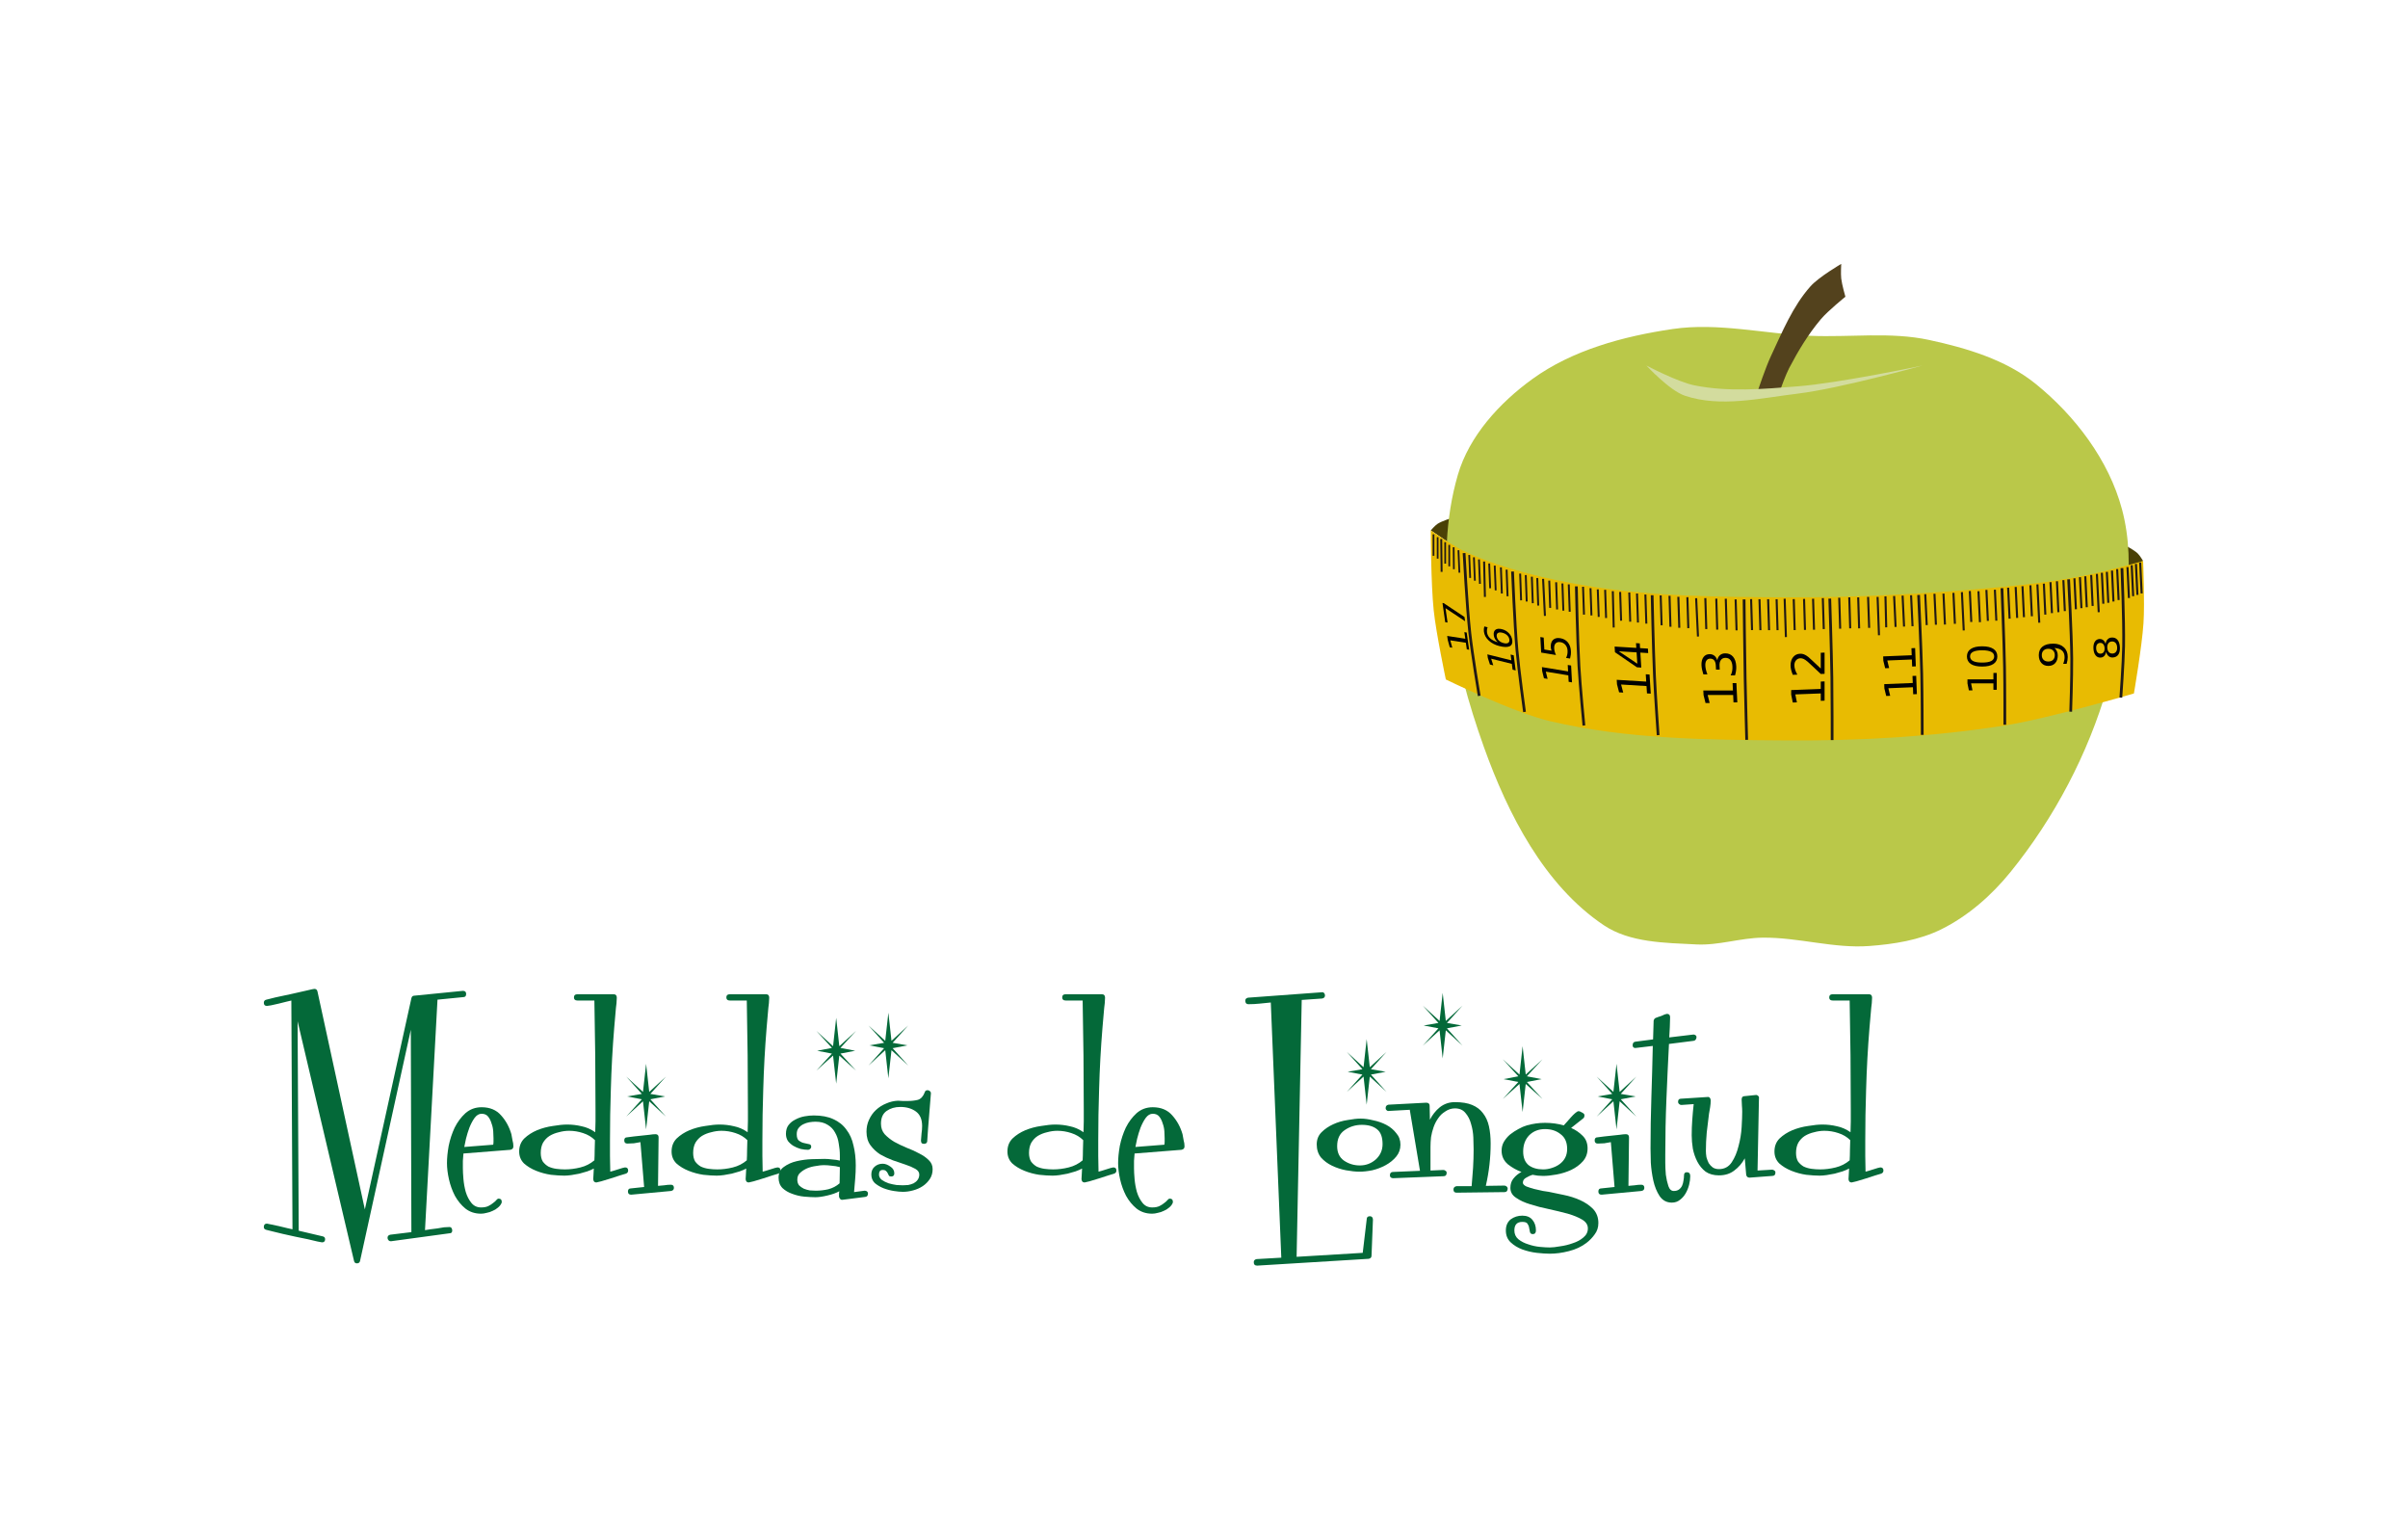 <?xml version="1.0" encoding="UTF-8" standalone="no"?>
<!-- Generator: Adobe Illustrator 18.0.0, SVG Export Plug-In . SVG Version: 6.00 Build 0)  -->

<svg
   xmlns:dc="http://purl.org/dc/elements/1.1/"
   xmlns:cc="http://creativecommons.org/ns#"
   xmlns:rdf="http://www.w3.org/1999/02/22-rdf-syntax-ns#"
   xmlns:svg="http://www.w3.org/2000/svg"
   xmlns="http://www.w3.org/2000/svg"
   xmlns:sodipodi="http://sodipodi.sourceforge.net/DTD/sodipodi-0.dtd"
   xmlns:inkscape="http://www.inkscape.org/namespaces/inkscape"
   version="1.1"
   id="Capa_1"
   x="0px"
   y="0px"
   viewBox="0 0 407.29 258.63"
   enable-background="new 0 0 519.4 505.9"
   xml:space="preserve"
   sodipodi:docname="medidas_longitud_gradiente.svg"
   inkscape:version="0.92+devel unknown"
   width="407.29"
   height="258.63"
   inkscape:export-filename="/home/fundacion/Documentos/fundecyt_02/resuelvo/nuevo_diseño/1ra_interfaz/medidas_longitud_gradiente.png"
   inkscape:export-xdpi="89"
   inkscape:export-ydpi="89"><defs
     id="defs7"><filter
       inkscape:collect="always"
       style="color-interpolation-filters:sRGB"
       id="filter4993"
       x="-0.094"
       width="1.188"
       y="-0.166"
       height="1.332"><feGaussianBlur
         inkscape:collect="always"
         stdDeviation="13.426"
         id="feGaussianBlur4995" /></filter></defs><sodipodi:namedview
     pagecolor="#ffffff"
     bordercolor="#666666"
     borderopacity="1"
     objecttolerance="10"
     gridtolerance="10"
     guidetolerance="10"
     inkscape:pageopacity="0"
     inkscape:pageshadow="2"
     inkscape:window-width="1920"
     inkscape:window-height="1012"
     id="namedview5"
     showgrid="false"
     inkscape:zoom="1.8659816"
     inkscape:cx="247.15854"
     inkscape:cy="135.85301"
     inkscape:window-x="0"
     inkscape:window-y="32"
     inkscape:window-maximized="1"
     inkscape:current-layer="Capa_1"
     fit-margin-top="0"
     fit-margin-left="0"
     fit-margin-right="0"
     fit-margin-bottom="0"
     inkscape:document-rotation="0" /><path
     style="fill:#ffffff;fill-opacity:1;stroke:none;stroke-width:0.233px;stroke-linecap:butt;stroke-linejoin:miter;stroke-opacity:1;filter:url(#filter4993)"
     d="m 311.753,32.226 c -2.298,-0.061 -4.567,0.518 -6.555,1.672 0,0 -1.25,0.724 -2.715,1.701 -1.465,0.977 -3.056,1.806 -5.51,4.557 -0.915,1.026 -1.496,2.035 -2.219,3.057 -4.101,-0.394 -8.56,-0.603 -13.689,0.156 -9.301,1.376 -19.829,3.93 -29.158,10.682 -7.052,5.103 -14.193,12.312 -17.238,22.799 -0.33,1.136 -0.427,2.228 -0.678,3.354 -0.089,0.104 -0.455,0.37 -0.547,0.467 -0.483,0.505 -0.861,0.949 -0.861,0.949 -1.929,2.254 -2.987,5.125 -2.98,8.092 0,0 -0.09,8.601 0.561,14.768 0.594,5.633 2.252,12.971 2.252,12.971 0.67,3.152 2.541,5.92 5.217,7.717 0.562,1.772 1.063,3.603 1.676,5.314 4.363,12.189 10.977,26.217 24.012,35.477 -1.503,-0.795 -3.154,-1.272 -4.85,-1.402 -1.295,-2.612 -3.469,-4.685 -6.141,-5.854 -4.738,-4.284 -11.955,-4.27 -16.676,0.033 -0.773,0.343 -1.508,0.765 -2.195,1.258 l 0.432,0.498 c -0.093,-0.124 -0.279,-0.224 -0.385,-0.346 -0.031,-0.04 -0.062,-0.08 -0.094,-0.119 -0.008,0.005 -0.016,0.01 -0.023,0.016 -2.653,-2.943 -8.649,-5.133 -12.236,-4.416 l 2.432,-0.24 h -0.047 c -0.303,-3e-5 -0.606,0.011 -0.908,0.033 l -12.432,0.912 c -0.512,0.037 -1.022,0.107 -1.525,0.207 -1.905,0.381 -4.741,1.407 -7.09,3.982 -1.406,1.541 -2.199,3.418 -2.717,5.25 -0.394,-1.852 -1.112,-3.883 -2.932,-5.873 -2.868,-3.137 -7.115,-4.176 -9.549,-4.176 h -6.145 c -2.081,0 -5.686,0.518 -8.824,3.402 -3.138,2.884 -4.152,7.116 -4.152,9.527 0,2.243 0.944,6.005 3.582,8.848 0.004,0.373 0.014,0.746 0.018,1.119 v 0.002 c 0.002,0.146 5.2e-4,0.294 0.002,0.439 -0.702,0.212 -1.444,0.293 -2.119,0.568 -0.051,0.021 -0.102,0.043 -0.152,0.065 -0.02,0.008 -0.039,0.023 -0.059,0.031 -0.707,-1.545 -1.651,-2.916 -2.723,-4.037 -0.002,-0.043 -0.005,-0.086 -0.008,-0.129 l 0.002,-0.018 c -0.001,-9.8e-4 -0.003,-9.7e-4 -0.004,-0.002 l -0.002,-0.023 0.01,0.008 c 0.966,-5.616 -2.019,-11.167 -7.236,-13.459 -3.786,-3.422 -9.282,-4.175 -13.85,-1.898 -1.816,-0.496 -3.721,-0.572 -5.57,-0.223 -0.021,-0.023 -0.03,-0.048 -0.051,-0.07 -2.871,-3.122 -7.092,-4.15 -9.525,-4.15 h -6.143 c -2.081,0 -5.666,0.513 -8.803,3.381 -0.396,0.362 -0.665,0.792 -0.996,1.191 -0.11,-0.131 -0.169,-0.267 -0.287,-0.396 -2.868,-3.136 -7.115,-4.176 -9.549,-4.176 h -6.143 c -2.081,0 -5.667,0.513 -8.803,3.381 -0.251,0.23 -0.408,0.51 -0.633,0.756 -0.249,-0.306 -0.425,-0.632 -0.715,-0.924 -3,-3.016 -6.93,-3.789 -9.189,-3.789 h -0.049 c -0.41,-1.6e-4 -0.82,0.02 -1.229,0.06 l -8.207,0.816 1.229,-0.06 c -2.231,0 -5.402,0.892 -7.865,2.758 -0.32,-0.329 -0.48,-0.717 -0.85,-1.018 -2.655,-2.162 -5.973,-2.893 -8.18,-2.893 -2.115,0 -1.999,0.153 -2.312,0.209 -0.314,0.056 -0.51,0.098 -0.709,0.141 -0.397,0.086 -0.768,0.173 -1.217,0.281 -0.703,0.15 -1.432,0.315 -2.191,0.496 -0.959,0.198 -1.904,0.4 -2.836,0.607 -0.033,0.007 -0.065,0.014 -0.098,0.021 -0.549,0.127 -1.123,0.302 -1.572,0.416 -2.049,0.479 -4.933,1.753 -7.07,4.346 -2.178,2.643 -2.939,6.001 -2.939,8.236 0,2.259 0.765,6.165 3.766,9.166 0.297,0.297 0.629,0.48 0.941,0.734 l 0.09,18.029 c -0.472,0.373 -0.967,0.698 -1.391,1.158 -2.871,3.122 -3.406,6.727 -3.406,8.828 0,2.48 1.039,6.116 3.309,8.627 2.269,2.511 4.98,3.549 6.836,3.961 0.086,0.019 0.172,0.037 0.258,0.054 -0.64,-0.128 -0.207,-0.045 0.197,0.062 0.062,0.017 0.125,0.033 0.188,0.049 0.574,0.143 1.206,0.297 1.91,0.465 0.042,0.009 0.083,0.018 0.125,0.027 0.76,0.173 1.517,0.339 2.273,0.504 0.035,0.008 0.07,0.016 0.105,0.023 0.712,0.148 1.377,0.286 2.023,0.416 0.583,0.142 1.148,0.277 1.65,0.385 0.089,0.019 0.179,0.037 0.264,0.055 0.349,0.36 0.537,0.776 0.947,1.104 2.611,2.089 5.882,2.812 8.059,2.812 1.965,0 4.909,-0.494 7.604,-2.438 0.624,-0.45 1.003,-1.09 1.518,-1.641 l 8.244,-1.121 -1.67,0.113 c 2.306,0 6.208,-1.041 9.012,-3.777 l -0.531,0.121 c 0.165,-0.03 0.316,-0.125 0.48,-0.16 0.034,-0.008 0.082,-0.007 0.115,-0.016 0.014,-0.014 0.031,-0.023 0.045,-0.037 1.077,-0.244 2.135,-0.59 3.141,-1.047 1.345,-0.586 2.659,-1.366 3.801,-2.326 0.833,-0.688 1.635,-1.55 2.389,-2.557 0.313,0.011 0.611,0.055 0.936,0.055 0.115,0 0.198,-0.021 0.311,-0.023 1.266,0.537 2.438,0.714 3.607,0.871 2.639,1.795 5.541,2.369 7.375,2.369 h 0.047 c 0.383,1.9e-4 0.767,-0.017 1.148,-0.053 l 6.721,-0.625 c 0.431,-0.04 0.86,-0.103 1.285,-0.188 1.357,-0.271 3.168,-1.116 4.959,-2.371 0.111,0.001 0.213,0.019 0.326,0.019 0.122,0 0.21,-0.023 0.328,-0.025 1.79,0.756 3.636,1.178 5.094,1.178 0.389,0 0.26,-0.025 0.557,-0.029 0.827,0.46 1.669,0.864 2.506,1.168 1.658,0.619 3.43,1.048 5.225,1.211 0.016,10e-4 0.033,0.003 0.049,0.004 0.986,0.086 1.921,0.143 2.945,0.143 0.762,0 1.22,-0.168 1.854,-0.238 1.807,0.465 3.559,0.708 4.793,0.502 l -0.48,0.07 3.791,-0.48 -0.324,0.037 c 0.914,-0.091 2.108,-0.517 3.273,-0.961 0.603,0.061 1.127,0.158 1.871,0.158 1.707,0 3.407,-0.251 4.988,-0.686 1.773,-0.478 3.587,-1.249 5.25,-2.357 h 0.002 c 1.122,-0.748 2.131,-1.701 3.061,-2.723 0.876,0.512 1.769,0.97 2.664,1.328 h 0.002 c 1.702,0.681 3.487,1.16 5.283,1.426 0.165,0.024 0.33,0.045 0.496,0.062 1.204,0.129 2.337,0.213 3.578,0.213 0.115,0 0.198,-0.021 0.311,-0.023 1.497,0.634 2.94,0.899 4.262,1.004 0.573,0.613 1.124,1.246 1.783,1.785 0.069,0.057 0.139,0.113 0.209,0.168 2.933,2.295 6.939,3.498 10.283,3.498 1.455,0 2.595,-0.243 3.66,-0.504 0.574,-0.124 1.11,-0.37 1.672,-0.557 0.477,1.994 1.304,4.144 3.227,6.066 3.018,3.018 6.942,3.777 9.203,3.777 0.252,-1.2e-4 0.504,-0.008 0.756,-0.023 l 18.861,-1.152 c 0.564,-0.034 1.124,-0.106 1.678,-0.217 1.91,-0.382 4.767,-1.421 7.115,-4.012 1.711,-1.887 2.496,-4.224 2.906,-6.355 0.783,1.664 1.78,3.246 3.062,4.453 1.818,1.711 3.985,2.984 6.111,3.781 0.051,0.019 0.103,0.038 0.154,0.057 1.673,0.602 3.439,1.02 5.227,1.227 0.018,0.002 0.035,0.004 0.053,0.006 1.178,0.131 2.31,0.221 3.578,0.221 2.173,0 4.277,-0.308 6.271,-0.818 2.55,-0.644 5.173,-1.808 7.467,-3.568 1.428,-1.094 2.714,-2.455 3.793,-3.938 0.161,-0.217 0.228,-0.501 0.377,-0.73 0.923,0.216 1.85,0.416 2.719,0.416 2.923,0 6.558,-1.172 9.148,-3.254 0.532,-0.424 1.013,-0.898 1.482,-1.383 0.883,0.174 1.823,0.412 2.527,0.412 0.308,4.2e-4 0.616,-0.011 0.924,-0.033 l 3.84,-0.287 -0.924,0.033 c 0.784,0 1.914,-0.333 2.965,-0.582 0.325,0.062 0.633,0.21 0.959,0.258 0.165,0.024 0.33,0.045 0.496,0.062 1.204,0.129 2.337,0.213 3.578,0.213 0.115,0 0.198,-0.021 0.311,-0.023 1.797,0.762 3.644,1.176 5.113,1.176 4.128,0 2.727,-0.291 3.078,-0.373 0.351,-0.082 0.622,-0.153 0.934,-0.236 0.244,-0.065 0.487,-0.137 0.727,-0.217 0.262,-0.087 0.589,-0.188 0.98,-0.297 0.202,-0.057 0.403,-0.119 0.602,-0.186 0.499,-0.166 0.969,-0.317 1.41,-0.455 0.475,-0.148 1.16,-0.317 0.268,-0.094 0.457,-0.114 0.907,-0.254 1.348,-0.42 3.625,-1.36 8.432,-7.723 8.432,-12.141 0,-2.013 -0.7,-5.356 -3.02,-8.209 0.022,-1.689 0.03,-3.396 0.086,-5.047 7.6e-4,-0.028 0.001,-0.056 0.002,-0.084 0.09,-3.288 0.271,-6.558 0.539,-9.812 4.3e-4,-0.005 -4.2e-4,-0.011 0,-0.016 l 0.271,-3.135 c 0.026,-0.215 0.052,-0.43 0.076,-0.645 0.005,-0.045 0.011,-0.09 0.016,-0.135 0.02,-0.198 0.018,-0.431 0.033,-0.637 1.601,-0.516 3.226,-1.136 4.873,-1.951 6.557,-3.244 11.752,-7.94 15.854,-13 6.404,-7.9 11.555,-16.843 15.354,-26.316 4.236,-1.491 7.336,-5.155 8.104,-9.58 0,0 1.402,-7.462 1.773,-13.201 v -0.002 c 0.339,-5.237 -0.047,-11.805 -0.047,-11.805 -0.083,-2.021 -0.659,-3.991 -1.678,-5.738 0,0 -0.293,-0.506 -0.68,-1.092 -0.175,-0.265 -0.832,-0.957 -1.09,-1.328 -0.202,-1.097 -0.236,-2.152 -0.533,-3.266 -3.104,-11.64 -10.434,-20.922 -18.818,-27.689 -7.641,-6.168 -16.158,-8.365 -23.146,-9.875 -1.799,-0.389 -3.463,-0.567 -5.123,-0.748 -0.005,-6.713 -5.35,-12.205 -12.061,-12.391 z"
     id="path4488-36"
     inkscape:connector-curvature="0"
     sodipodi:nodetypes="cccscssccccccccscccccccccccccccccssscscccccccccccccccccsscccssccscccccccsccccccccsccccscccccccccccccsccccccccccccsccscccccscsccccsccccccsccccccccsccccsccsccccsccccccsccccscccccccccscsccccccccscccccccccscccccccccccccc" /><g
     id="g4988"
     transform="translate(44.624,44.625)"><path
       sodipodi:nodetypes="caccc"
       inkscape:connector-curvature="0"
       id="path4488"
       d="m 317.865,50.238 c 0,0 -0.54,-0.925 -0.923,-1.289 -0.616,-0.587 -2.146,-1.382 -2.146,-1.382 l -0.047,4.054 z"
       style="fill:#4a4006;fill-opacity:1;stroke:none;stroke-width:0.233px;stroke-linecap:butt;stroke-linejoin:miter;stroke-opacity:1" /><path
       inkscape:transform-center-y="-0.066988867"
       inkscape:transform-center-x="-0.33494436"
       sodipodi:nodetypes="caccc"
       inkscape:connector-curvature="0"
       id="path4488-3"
       d="m 197.381,45.06 c 0,0 0.695,-0.814 1.136,-1.105 0.71,-0.468 2.356,-0.981 2.356,-0.981 l -0.671,3.998 z"
       style="fill:#4a4006;fill-opacity:1;stroke:none;stroke-width:0.233px;stroke-linecap:butt;stroke-linejoin:miter;stroke-opacity:1" /><path
       sodipodi:nodetypes="aaaaaaaaaaaaaaaa"
       inkscape:connector-curvature="0"
       id="path4485"
       d="m 283.719,112.515 c 4.543,-2.248 8.526,-5.754 11.718,-9.692 7.412,-9.144 13.11,-19.974 16.388,-31.279 2.799,-9.651 5.056,-20.336 2.467,-30.045 -2.215,-8.304 -7.938,-15.836 -14.626,-21.234 -5.042,-4.07 -11.641,-6.032 -17.974,-7.401 -6.549,-1.415 -13.394,-0.423 -20.089,-0.705 -7.785,-0.328 -15.64,-2.286 -23.349,-1.145 -8.298,1.228 -16.906,3.54 -23.701,8.458 -5.545,4.013 -10.691,9.639 -12.6,16.212 -4.294,14.79 -0.785,31.493 4.405,45.993 4.08,11.396 10.219,23.38 20.265,30.133 4.431,2.979 10.351,2.985 15.683,3.26 3.744,0.193 7.441,-1.1 11.19,-1.145 6.039,-0.073 12.04,1.862 18.062,1.41 4.149,-0.312 8.43,-0.975 12.159,-2.819 z"
       style="fill:#bac849;fill-opacity:1;stroke:none;stroke-width:0.233px;stroke-linecap:butt;stroke-linejoin:miter;stroke-opacity:1" /><path
       sodipodi:nodetypes="cacaaccaac"
       inkscape:connector-curvature="0"
       id="path4489"
       d="m 266.802,0 c 0,0 -0.092,1.65 0,2.467 0.118,1.048 0.705,3.084 0.705,3.084 0,0 -2.932,2.361 -4.141,3.789 -2.127,2.511 -3.848,5.367 -5.375,8.282 -0.574,1.097 -1.41,3.436 -1.41,3.436 l -3.877,0.353 c 0,0 1.322,-3.939 2.203,-5.815 1.923,-4.095 3.684,-8.43 6.696,-11.807 1.427,-1.6 5.198,-3.789 5.198,-3.789 z"
       style="fill:#53421d;fill-opacity:1;stroke:none;stroke-width:0.233px;stroke-linecap:butt;stroke-linejoin:miter;stroke-opacity:1" /><path
       sodipodi:nodetypes="caacaac"
       inkscape:connector-curvature="0"
       id="path4487"
       d="m 233.85,17.181 c 0,0 5.241,2.765 8.106,3.348 5.699,1.16 11.648,0.627 17.446,0.176 7.124,-0.553 21.146,-3.524 21.146,-3.524 0,0 -13.973,3.894 -21.146,4.758 -6.299,0.759 -13.015,2.367 -19.031,0.353 -2.618,-0.877 -6.52,-5.11 -6.52,-5.11 z"
       style="fill:#d3dc9e;fill-opacity:1;stroke:none;stroke-width:0.233px;stroke-linecap:butt;stroke-linejoin:miter;stroke-opacity:1" /><path
       sodipodi:nodetypes="caaaaacacaaacac"
       inkscape:connector-curvature="0"
       id="path4486"
       d="m 197.381,45.06 c 0,0 4.032,2.861 6.285,3.835 6.365,2.753 13.216,4.392 20.058,5.522 11.023,1.82 22.287,1.903 33.459,1.965 12.287,0.068 24.586,-0.62 36.821,-1.755 4.749,-0.44 9.49,-1.05 14.172,-1.958 3.269,-0.634 9.69,-2.43 9.69,-2.43 0,0 0.288,7.003 0.062,10.494 -0.259,3.995 -1.62,11.9 -1.62,11.9 0,0 -14.449,4.256 -21.868,5.42 -12.133,1.905 -24.476,2.597 -36.757,2.52 -13.439,-0.085 -27.104,-0.189 -40.186,-3.267 -6.141,-1.445 -17.569,-7.04 -17.569,-7.04 0,0 -1.64,-7.771 -2.056,-11.713 -0.472,-4.476 -0.491,-13.492 -0.491,-13.492 z"
       style="fill:#e8bb02;fill-opacity:1;stroke:none;stroke-width:0.233px;stroke-linecap:butt;stroke-linejoin:miter;stroke-opacity:1" /><path
       sodipodi:nodetypes="cac"
       inkscape:connector-curvature="0"
       id="path4491"
       d="m 203.012,48.9 c 0,0 0.476,9.003 0.969,13.481 0.393,3.571 1.586,10.661 1.586,10.661"
       style="fill:none;fill-opacity:1;stroke:#201916;stroke-width:0.465;stroke-linecap:butt;stroke-linejoin:miter;stroke-miterlimit:4;stroke-dasharray:none;stroke-opacity:1" /><path
       sodipodi:nodetypes="cac"
       inkscape:connector-curvature="0"
       id="path4491-3"
       d="m 211.207,52.015 c 0,0 0.354,8.88 0.749,13.304 0.311,3.492 1.278,10.441 1.278,10.441"
       style="fill:none;fill-opacity:1;stroke:#201916;stroke-width:0.465;stroke-linecap:butt;stroke-linejoin:miter;stroke-miterlimit:4;stroke-dasharray:none;stroke-opacity:1" /><path
       sodipodi:nodetypes="cac"
       inkscape:connector-curvature="0"
       id="path4491-6"
       d="m 222.001,54.526 c 0,0 0.179,9.022 0.441,13.525 0.194,3.339 0.837,10 0.837,10"
       style="fill:none;fill-opacity:1;stroke:#201916;stroke-width:0.465;stroke-linecap:butt;stroke-linejoin:miter;stroke-miterlimit:4;stroke-dasharray:none;stroke-opacity:1" /><path
       sodipodi:nodetypes="cac"
       inkscape:connector-curvature="0"
       id="path4491-7"
       d="m 234.82,56.024 c 0,0 0.19,9.107 0.396,13.657 0.151,3.336 0.617,10 0.617,10"
       style="fill:none;fill-opacity:1;stroke:#201916;stroke-width:0.465;stroke-linecap:butt;stroke-linejoin:miter;stroke-miterlimit:4;stroke-dasharray:none;stroke-opacity:1" /><path
       sodipodi:nodetypes="cac"
       inkscape:connector-curvature="0"
       id="path4491-5"
       d="m 250.372,56.729 c 0,0 0.091,8.87 0.176,13.304 0.067,3.481 0.264,10.441 0.264,10.441"
       style="fill:none;fill-opacity:1;stroke:#201916;stroke-width:0.465;stroke-linecap:butt;stroke-linejoin:miter;stroke-miterlimit:4;stroke-dasharray:none;stroke-opacity:1" /><path
       sodipodi:nodetypes="cac"
       inkscape:connector-curvature="0"
       id="path4491-35"
       d="m 264.865,56.597 c 0,0 0.285,8.898 0.353,13.348 0.054,3.524 0.044,10.573 0.044,10.573"
       style="fill:none;fill-opacity:1;stroke:#201916;stroke-width:0.465;stroke-linecap:butt;stroke-linejoin:miter;stroke-miterlimit:4;stroke-dasharray:none;stroke-opacity:1" /><path
       sodipodi:nodetypes="cac"
       inkscape:connector-curvature="0"
       id="path4491-62"
       d="m 279.888,55.98 c 0,0 0.421,8.897 0.529,13.348 0.083,3.435 0.088,10.309 0.088,10.309"
       style="fill:none;fill-opacity:1;stroke:#201916;stroke-width:0.465;stroke-linecap:butt;stroke-linejoin:miter;stroke-miterlimit:4;stroke-dasharray:none;stroke-opacity:1" /><path
       sodipodi:nodetypes="cac"
       inkscape:connector-curvature="0"
       id="path4491-9"
       d="m 293.985,54.834 c 0,0 0.357,8.897 0.441,13.348 0.061,3.245 0.044,9.736 0.044,9.736"
       style="fill:none;fill-opacity:1;stroke:#201916;stroke-width:0.465;stroke-linecap:butt;stroke-linejoin:miter;stroke-miterlimit:4;stroke-dasharray:none;stroke-opacity:1" /><path
       sodipodi:nodetypes="cac"
       inkscape:connector-curvature="0"
       id="path4491-1"
       d="m 305.263,53.337 c 0,0 0.485,8.954 0.529,13.437 0.03,2.981 -0.176,8.943 -0.176,8.943"
       style="fill:none;fill-opacity:1;stroke:#201916;stroke-width:0.465;stroke-linecap:butt;stroke-linejoin:miter;stroke-miterlimit:4;stroke-dasharray:none;stroke-opacity:1" /><path
       sodipodi:nodetypes="cac"
       inkscape:connector-curvature="0"
       id="path4491-2"
       d="m 314.283,51.434 c 0,0 0.355,8.8 0.284,13.2 -0.047,2.903 -0.47,8.699 -0.47,8.699"
       style="fill:none;fill-opacity:1;stroke:#201916;stroke-width:0.465;stroke-linecap:butt;stroke-linejoin:miter;stroke-miterlimit:4;stroke-dasharray:none;stroke-opacity:1" /><path
       inkscape:connector-curvature="0"
       id="path4556"
       d="m 299.985,54.191 0.311,6.479"
       style="fill:none;fill-opacity:1;stroke:#211915;stroke-width:0.349;stroke-linecap:butt;stroke-linejoin:miter;stroke-miterlimit:4;stroke-dasharray:none;stroke-opacity:1" /><path
       inkscape:connector-curvature="0"
       id="path4556-7"
       d="m 310.046,52.415 0.311,6.479"
       style="fill:none;fill-opacity:1;stroke:#211915;stroke-width:0.349;stroke-linecap:butt;stroke-linejoin:miter;stroke-miterlimit:4;stroke-dasharray:none;stroke-opacity:1" /><path
       inkscape:transform-center-y="6.5649099"
       inkscape:transform-center-x="-0.53591101"
       inkscape:connector-curvature="0"
       id="path4556-0"
       d="m 287.213,55.499 0.311,6.479"
       style="fill:none;fill-opacity:1;stroke:#211915;stroke-width:0.349;stroke-linecap:butt;stroke-linejoin:miter;stroke-miterlimit:4;stroke-dasharray:none;stroke-opacity:1" /><path
       inkscape:connector-curvature="0"
       id="path4556-9"
       d="m 272.953,56.307 0.234,6.483"
       style="fill:none;fill-opacity:1;stroke:#211915;stroke-width:0.349;stroke-linecap:butt;stroke-linejoin:miter;stroke-miterlimit:4;stroke-dasharray:none;stroke-opacity:1" /><path
       inkscape:connector-curvature="0"
       id="path4556-3"
       d="m 257.232,56.618 0.213,6.483"
       style="fill:none;fill-opacity:1;stroke:#211915;stroke-width:0.349;stroke-linecap:butt;stroke-linejoin:miter;stroke-miterlimit:4;stroke-dasharray:none;stroke-opacity:1" /><path
       inkscape:connector-curvature="0"
       id="path4556-6"
       d="m 242.262,56.527 0.311,6.479"
       style="fill:none;fill-opacity:1;stroke:#211915;stroke-width:0.349;stroke-linecap:butt;stroke-linejoin:miter;stroke-miterlimit:4;stroke-dasharray:none;stroke-opacity:1" /><path
       inkscape:connector-curvature="0"
       id="path4556-06"
       d="m 228.168,55.341 0.15,6.142"
       style="fill:none;fill-opacity:1;stroke:#211915;stroke-width:0.34;stroke-linecap:butt;stroke-linejoin:miter;stroke-miterlimit:4;stroke-dasharray:none;stroke-opacity:1" /><path
       inkscape:connector-curvature="0"
       id="path4556-2"
       d="m 216.375,53.257 0.312,6.261"
       style="fill:none;fill-opacity:1;stroke:#211915;stroke-width:0.343;stroke-linecap:butt;stroke-linejoin:miter;stroke-miterlimit:4;stroke-dasharray:none;stroke-opacity:1" /><path
       inkscape:connector-curvature="0"
       id="path4556-61"
       d="m 206.401,50.326 0.136,5.986"
       style="fill:none;fill-opacity:1;stroke:#211915;stroke-width:0.336;stroke-linecap:butt;stroke-linejoin:miter;stroke-miterlimit:4;stroke-dasharray:none;stroke-opacity:1" /><path
       inkscape:connector-curvature="0"
       id="path4556-8"
       d="m 199.148,46.525 0.064,5.55"
       style="fill:none;fill-opacity:1;stroke:#211915;stroke-width:0.324;stroke-linecap:butt;stroke-linejoin:miter;stroke-miterlimit:4;stroke-dasharray:none;stroke-opacity:1" /><path
       inkscape:connector-curvature="0"
       id="path4621"
       d="m 298.801,54.346 0.249,5.233"
       style="fill:none;stroke:#211915;stroke-width:0.349;stroke-linecap:butt;stroke-linejoin:miter;stroke-miterlimit:4;stroke-dasharray:none;stroke-opacity:1" /><path
       inkscape:connector-curvature="0"
       id="path4621-7"
       d="m 301.075,54.066 0.249,5.233"
       style="fill:none;stroke:#211915;stroke-width:0.349;stroke-linecap:butt;stroke-linejoin:miter;stroke-miterlimit:4;stroke-dasharray:none;stroke-opacity:1" /><path
       inkscape:connector-curvature="0"
       id="path4621-9"
       d="m 302.196,53.817 0.249,5.233"
       style="fill:none;stroke:#211915;stroke-width:0.349;stroke-linecap:butt;stroke-linejoin:miter;stroke-miterlimit:4;stroke-dasharray:none;stroke-opacity:1" /><path
       inkscape:connector-curvature="0"
       id="path4621-2"
       d="m 303.287,53.661 0.249,5.233"
       style="fill:none;stroke:#211915;stroke-width:0.349;stroke-linecap:butt;stroke-linejoin:miter;stroke-miterlimit:4;stroke-dasharray:none;stroke-opacity:1" /><path
       inkscape:connector-curvature="0"
       id="path4621-0"
       d="m 304.377,53.474 0.249,5.233"
       style="fill:none;stroke:#211915;stroke-width:0.349;stroke-linecap:butt;stroke-linejoin:miter;stroke-miterlimit:4;stroke-dasharray:none;stroke-opacity:1" /><path
       inkscape:connector-curvature="0"
       id="path4621-23"
       d="m 306.246,53.163 0.249,5.233"
       style="fill:none;stroke:#211915;stroke-width:0.349;stroke-linecap:butt;stroke-linejoin:miter;stroke-miterlimit:4;stroke-dasharray:none;stroke-opacity:1" /><path
       inkscape:connector-curvature="0"
       id="path4621-75"
       d="m 307.18,52.976 0.249,5.233"
       style="fill:none;stroke:#211915;stroke-width:0.349;stroke-linecap:butt;stroke-linejoin:miter;stroke-miterlimit:4;stroke-dasharray:none;stroke-opacity:1" /><path
       inkscape:connector-curvature="0"
       id="path4621-92"
       d="m 308.084,52.82 0.249,5.233"
       style="fill:none;stroke:#211915;stroke-width:0.349;stroke-linecap:butt;stroke-linejoin:miter;stroke-miterlimit:4;stroke-dasharray:none;stroke-opacity:1" /><path
       inkscape:connector-curvature="0"
       id="path4621-28"
       d="m 309.081,52.602 0.249,5.233"
       style="fill:none;stroke:#211915;stroke-width:0.349;stroke-linecap:butt;stroke-linejoin:miter;stroke-miterlimit:4;stroke-dasharray:none;stroke-opacity:1" /><path
       inkscape:connector-curvature="0"
       id="path4621-97"
       d="m 310.887,52.228 0.249,5.233"
       style="fill:none;stroke:#211915;stroke-width:0.349;stroke-linecap:butt;stroke-linejoin:miter;stroke-miterlimit:4;stroke-dasharray:none;stroke-opacity:1" /><path
       inkscape:connector-curvature="0"
       id="path4621-3"
       d="m 311.728,52.072 0.249,5.233"
       style="fill:none;stroke:#211915;stroke-width:0.349;stroke-linecap:butt;stroke-linejoin:miter;stroke-miterlimit:4;stroke-dasharray:none;stroke-opacity:1" /><path
       inkscape:connector-curvature="0"
       id="path4621-6"
       d="m 312.601,51.854 0.249,5.233"
       style="fill:none;stroke:#211915;stroke-width:0.349;stroke-linecap:butt;stroke-linejoin:miter;stroke-miterlimit:4;stroke-dasharray:none;stroke-opacity:1" /><path
       inkscape:connector-curvature="0"
       id="path4621-1"
       d="m 313.473,51.605 0.249,5.233"
       style="fill:none;stroke:#211915;stroke-width:0.349;stroke-linecap:butt;stroke-linejoin:miter;stroke-miterlimit:4;stroke-dasharray:none;stroke-opacity:1" /><path
       inkscape:connector-curvature="0"
       id="path4621-29"
       d="m 315.217,51.262 0.249,5.233"
       style="fill:none;stroke:#211915;stroke-width:0.349;stroke-linecap:butt;stroke-linejoin:miter;stroke-miterlimit:4;stroke-dasharray:none;stroke-opacity:1" /><path
       inkscape:connector-curvature="0"
       id="path4621-31"
       d="m 315.934,50.951 0.249,5.233"
       style="fill:none;stroke:#211915;stroke-width:0.349;stroke-linecap:butt;stroke-linejoin:miter;stroke-miterlimit:4;stroke-dasharray:none;stroke-opacity:1" /><path
       inkscape:connector-curvature="0"
       id="path4621-94"
       d="m 316.65,50.733 0.249,5.233"
       style="fill:none;stroke:#211915;stroke-width:0.349;stroke-linecap:butt;stroke-linejoin:miter;stroke-miterlimit:4;stroke-dasharray:none;stroke-opacity:1" /><path
       inkscape:connector-curvature="0"
       id="path4621-78"
       d="m 317.367,50.484 0.249,5.233"
       style="fill:none;stroke:#211915;stroke-width:0.349;stroke-linecap:butt;stroke-linejoin:miter;stroke-miterlimit:4;stroke-dasharray:none;stroke-opacity:1" /><path
       inkscape:connector-curvature="0"
       id="path4621-4"
       d="m 297.461,54.502 0.249,5.233"
       style="fill:none;stroke:#211915;stroke-width:0.349;stroke-linecap:butt;stroke-linejoin:miter;stroke-miterlimit:4;stroke-dasharray:none;stroke-opacity:1" /><path
       inkscape:connector-curvature="0"
       id="path4621-5"
       d="m 296.309,54.627 0.249,5.233"
       style="fill:none;stroke:#211915;stroke-width:0.349;stroke-linecap:butt;stroke-linejoin:miter;stroke-miterlimit:4;stroke-dasharray:none;stroke-opacity:1" /><path
       inkscape:connector-curvature="0"
       id="path4621-03"
       d="m 295.032,54.751 0.249,5.233"
       style="fill:none;stroke:#211915;stroke-width:0.349;stroke-linecap:butt;stroke-linejoin:miter;stroke-miterlimit:4;stroke-dasharray:none;stroke-opacity:1" /><path
       inkscape:connector-curvature="0"
       id="path4621-61"
       d="m 292.789,55.094 0.249,5.233"
       style="fill:none;stroke:#211915;stroke-width:0.349;stroke-linecap:butt;stroke-linejoin:miter;stroke-miterlimit:4;stroke-dasharray:none;stroke-opacity:1" /><path
       inkscape:connector-curvature="0"
       id="path4621-06"
       d="m 291.356,55.125 0.249,5.233"
       style="fill:none;stroke:#211915;stroke-width:0.349;stroke-linecap:butt;stroke-linejoin:miter;stroke-miterlimit:4;stroke-dasharray:none;stroke-opacity:1" /><path
       inkscape:connector-curvature="0"
       id="path4621-32"
       d="m 290.016,55.343 0.249,5.233"
       style="fill:none;stroke:#211915;stroke-width:0.349;stroke-linecap:butt;stroke-linejoin:miter;stroke-miterlimit:4;stroke-dasharray:none;stroke-opacity:1" /><path
       inkscape:connector-curvature="0"
       id="path4621-061"
       d="m 288.552,55.312 0.249,5.233"
       style="fill:none;stroke:#211915;stroke-width:0.349;stroke-linecap:butt;stroke-linejoin:miter;stroke-miterlimit:4;stroke-dasharray:none;stroke-opacity:1" /><path
       inkscape:connector-curvature="0"
       id="path4621-55"
       d="m 285.78,55.624 0.249,5.233"
       style="fill:none;stroke:#211915;stroke-width:0.349;stroke-linecap:butt;stroke-linejoin:miter;stroke-miterlimit:4;stroke-dasharray:none;stroke-opacity:1" /><path
       inkscape:connector-curvature="0"
       id="path4621-47"
       d="m 284.097,55.748 0.249,5.233"
       style="fill:none;stroke:#211915;stroke-width:0.349;stroke-linecap:butt;stroke-linejoin:miter;stroke-miterlimit:4;stroke-dasharray:none;stroke-opacity:1" /><path
       inkscape:connector-curvature="0"
       id="path4621-65"
       d="m 282.571,55.779 0.249,5.233"
       style="fill:none;stroke:#211915;stroke-width:0.349;stroke-linecap:butt;stroke-linejoin:miter;stroke-miterlimit:4;stroke-dasharray:none;stroke-opacity:1" /><path
       inkscape:connector-curvature="0"
       id="path4621-69"
       d="m 281.014,55.842 0.249,5.233"
       style="fill:none;stroke:#211915;stroke-width:0.349;stroke-linecap:butt;stroke-linejoin:miter;stroke-miterlimit:4;stroke-dasharray:none;stroke-opacity:1" /><path
       inkscape:connector-curvature="0"
       id="path4621-37"
       d="m 278.615,56.029 0.249,5.233"
       style="fill:none;stroke:#211915;stroke-width:0.349;stroke-linecap:butt;stroke-linejoin:miter;stroke-miterlimit:4;stroke-dasharray:none;stroke-opacity:1" /><path
       inkscape:connector-curvature="0"
       id="path4621-45"
       d="m 277.182,56.091 0.249,5.233"
       style="fill:none;stroke:#211915;stroke-width:0.349;stroke-linecap:butt;stroke-linejoin:miter;stroke-miterlimit:4;stroke-dasharray:none;stroke-opacity:1" /><path
       inkscape:connector-curvature="0"
       id="path4621-25"
       d="m 275.749,56.153 0.249,5.233"
       style="fill:none;stroke:#211915;stroke-width:0.349;stroke-linecap:butt;stroke-linejoin:miter;stroke-miterlimit:4;stroke-dasharray:none;stroke-opacity:1" /><path
       inkscape:connector-curvature="0"
       id="path4621-474"
       d="m 274.284,56.213 0.126,5.238"
       style="fill:none;stroke:#211915;stroke-width:0.349;stroke-linecap:butt;stroke-linejoin:miter;stroke-miterlimit:4;stroke-dasharray:none;stroke-opacity:1" /><path
       inkscape:transform-center-y="4.882918"
       inkscape:transform-center-x="0.59854101"
       inkscape:connector-curvature="0"
       id="path4621-43"
       d="m 271.344,56.306 0.182,5.236"
       style="fill:none;stroke:#211915;stroke-width:0.349;stroke-linecap:butt;stroke-linejoin:miter;stroke-miterlimit:4;stroke-dasharray:none;stroke-opacity:1" /><path
       inkscape:connector-curvature="0"
       id="path4621-07"
       d="m 269.672,56.385 0.16,5.237"
       style="fill:none;stroke:#211915;stroke-width:0.349;stroke-linecap:butt;stroke-linejoin:miter;stroke-miterlimit:4;stroke-dasharray:none;stroke-opacity:1" /><path
       inkscape:connector-curvature="0"
       id="path4621-07-8"
       d="m 268.162,56.385 0.16,5.237"
       style="fill:none;stroke:#211915;stroke-width:0.349;stroke-linecap:butt;stroke-linejoin:miter;stroke-miterlimit:4;stroke-dasharray:none;stroke-opacity:1" /><path
       inkscape:connector-curvature="0"
       id="path4621-07-6"
       d="m 266.464,56.447 0.16,5.237"
       style="fill:none;stroke:#211915;stroke-width:0.349;stroke-linecap:butt;stroke-linejoin:miter;stroke-miterlimit:4;stroke-dasharray:none;stroke-opacity:1" /><path
       inkscape:transform-center-y="4.2202992"
       inkscape:transform-center-x="0.53591101"
       inkscape:connector-curvature="0"
       id="path4621-07-88"
       d="m 263.691,56.51 0.16,5.237"
       style="fill:none;stroke:#211915;stroke-width:0.349;stroke-linecap:butt;stroke-linejoin:miter;stroke-miterlimit:4;stroke-dasharray:none;stroke-opacity:1" /><path
       inkscape:transform-center-y="2.8135328"
       inkscape:connector-curvature="0"
       id="path4621-07-4"
       d="m 262.04,56.619 0.16,5.237"
       style="fill:none;stroke:#211915;stroke-width:0.349;stroke-linecap:butt;stroke-linejoin:miter;stroke-miterlimit:4;stroke-dasharray:none;stroke-opacity:1" /><path
       inkscape:connector-curvature="0"
       id="path4621-07-3"
       d="m 260.514,56.65 0.16,5.237"
       style="fill:none;stroke:#211915;stroke-width:0.349;stroke-linecap:butt;stroke-linejoin:miter;stroke-miterlimit:4;stroke-dasharray:none;stroke-opacity:1" /><path
       inkscape:connector-curvature="0"
       id="path4621-07-1"
       d="m 258.769,56.681 0.16,5.237"
       style="fill:none;stroke:#211915;stroke-width:0.349;stroke-linecap:butt;stroke-linejoin:miter;stroke-miterlimit:4;stroke-dasharray:none;stroke-opacity:1" /><path
       inkscape:connector-curvature="0"
       id="path4621-07-49"
       d="m 255.872,56.697 0.16,5.237"
       style="fill:none;stroke:#211915;stroke-width:0.349;stroke-linecap:butt;stroke-linejoin:miter;stroke-miterlimit:4;stroke-dasharray:none;stroke-opacity:1" /><path
       inkscape:connector-curvature="0"
       id="path4621-07-2"
       d="m 254.439,56.697 0.16,5.237"
       style="fill:none;stroke:#211915;stroke-width:0.349;stroke-linecap:butt;stroke-linejoin:miter;stroke-miterlimit:4;stroke-dasharray:none;stroke-opacity:1" /><path
       inkscape:connector-curvature="0"
       id="path4621-07-0"
       d="m 252.975,56.697 0.16,5.237"
       style="fill:none;stroke:#211915;stroke-width:0.349;stroke-linecap:butt;stroke-linejoin:miter;stroke-miterlimit:4;stroke-dasharray:none;stroke-opacity:1" /><path
       inkscape:connector-curvature="0"
       id="path4621-07-68"
       d="m 251.558,56.681 0.16,5.237"
       style="fill:none;stroke:#211915;stroke-width:0.349;stroke-linecap:butt;stroke-linejoin:miter;stroke-miterlimit:4;stroke-dasharray:none;stroke-opacity:1" /><path
       inkscape:connector-curvature="0"
       id="path4621-07-9"
       d="m 248.941,56.728 0.16,5.237"
       style="fill:none;stroke:#211915;stroke-width:0.349;stroke-linecap:butt;stroke-linejoin:miter;stroke-miterlimit:4;stroke-dasharray:none;stroke-opacity:1" /><path
       inkscape:connector-curvature="0"
       id="path4621-07-26"
       d="m 247.275,56.619 0.16,5.237"
       style="fill:none;stroke:#211915;stroke-width:0.349;stroke-linecap:butt;stroke-linejoin:miter;stroke-miterlimit:4;stroke-dasharray:none;stroke-opacity:1" /><path
       inkscape:connector-curvature="0"
       id="path4621-07-64"
       d="m 245.67,56.603 0.16,5.237"
       style="fill:none;stroke:#211915;stroke-width:0.349;stroke-linecap:butt;stroke-linejoin:miter;stroke-miterlimit:4;stroke-dasharray:none;stroke-opacity:1" /><path
       inkscape:connector-curvature="0"
       id="path4621-07-95"
       d="m 243.817,56.51 0.16,5.237"
       style="fill:none;stroke:#211915;stroke-width:0.349;stroke-linecap:butt;stroke-linejoin:miter;stroke-miterlimit:4;stroke-dasharray:none;stroke-opacity:1" /><path
       inkscape:connector-curvature="0"
       id="path4621-07-04"
       d="m 240.78,56.354 0.16,5.237"
       style="fill:none;stroke:#211915;stroke-width:0.349;stroke-linecap:butt;stroke-linejoin:miter;stroke-miterlimit:4;stroke-dasharray:none;stroke-opacity:1" /><path
       inkscape:connector-curvature="0"
       id="path4621-07-87"
       d="m 239.253,56.292 0.16,5.237"
       style="fill:none;stroke:#211915;stroke-width:0.349;stroke-linecap:butt;stroke-linejoin:miter;stroke-miterlimit:4;stroke-dasharray:none;stroke-opacity:1" /><path
       inkscape:connector-curvature="0"
       id="path4621-07-17"
       d="m 237.758,56.12 0.16,5.237"
       style="fill:none;stroke:#211915;stroke-width:0.349;stroke-linecap:butt;stroke-linejoin:miter;stroke-miterlimit:4;stroke-dasharray:none;stroke-opacity:1" /><path
       inkscape:connector-curvature="0"
       id="path4621-07-27"
       d="m 236.263,56.058 0.16,5.049"
       style="fill:none;stroke:#211915;stroke-width:0.343;stroke-linecap:butt;stroke-linejoin:miter;stroke-miterlimit:4;stroke-dasharray:none;stroke-opacity:1" /><path
       inkscape:connector-curvature="0"
       id="path4621-07-22"
       d="m 233.677,55.903 0.161,4.924"
       style="fill:none;stroke:#211915;stroke-width:0.339;stroke-linecap:butt;stroke-linejoin:miter;stroke-miterlimit:4;stroke-dasharray:none;stroke-opacity:1" /><path
       inkscape:connector-curvature="0"
       id="path4621-07-61"
       d="m 232.26,55.732 0.161,4.908"
       style="fill:none;stroke:#211915;stroke-width:0.338;stroke-linecap:butt;stroke-linejoin:miter;stroke-miterlimit:4;stroke-dasharray:none;stroke-opacity:1" /><path
       inkscape:connector-curvature="0"
       id="path4621-07-06"
       d="m 230.951,55.56 0.161,4.94"
       style="fill:none;stroke:#211915;stroke-width:0.339;stroke-linecap:butt;stroke-linejoin:miter;stroke-miterlimit:4;stroke-dasharray:none;stroke-opacity:1" /><path
       inkscape:connector-curvature="0"
       id="path4621-07-15"
       d="m 229.409,55.467 0.161,4.862"
       style="fill:none;stroke:#211915;stroke-width:0.337;stroke-linecap:butt;stroke-linejoin:miter;stroke-miterlimit:4;stroke-dasharray:none;stroke-opacity:1" /><path
       inkscape:transform-center-y="2.1955221"
       inkscape:transform-center-x="-0.60650379"
       inkscape:connector-curvature="0"
       id="path4621-07-94"
       d="m 226.87,55.109 0.161,4.768"
       style="fill:none;stroke:#211915;stroke-width:0.334;stroke-linecap:butt;stroke-linejoin:miter;stroke-miterlimit:4;stroke-dasharray:none;stroke-opacity:1" /><path
       inkscape:connector-curvature="0"
       id="path4621-07-90"
       d="m 225.624,55.031 0.161,4.658"
       style="fill:none;stroke:#211915;stroke-width:0.33;stroke-linecap:butt;stroke-linejoin:miter;stroke-miterlimit:4;stroke-dasharray:none;stroke-opacity:1" /><path
       inkscape:connector-curvature="0"
       id="path4621-07-91"
       d="m 224.394,54.829 0.161,4.611"
       style="fill:none;stroke:#211915;stroke-width:0.329;stroke-linecap:butt;stroke-linejoin:miter;stroke-miterlimit:4;stroke-dasharray:none;stroke-opacity:1" /><path
       inkscape:connector-curvature="0"
       id="path4621-07-7"
       d="m 223.132,54.595 0.161,4.705"
       style="fill:none;stroke:#211915;stroke-width:0.332;stroke-linecap:butt;stroke-linejoin:miter;stroke-miterlimit:4;stroke-dasharray:none;stroke-opacity:1" /><path
       inkscape:connector-curvature="0"
       id="path4621-07-71"
       d="m 220.718,54.19 0.161,4.627"
       style="fill:none;stroke:#211915;stroke-width:0.329;stroke-linecap:butt;stroke-linejoin:miter;stroke-miterlimit:4;stroke-dasharray:none;stroke-opacity:1" /><path
       inkscape:connector-curvature="0"
       id="path4621-07-159"
       d="m 219.643,54.034 0.161,4.596"
       style="fill:none;stroke:#211915;stroke-width:0.328;stroke-linecap:butt;stroke-linejoin:miter;stroke-miterlimit:4;stroke-dasharray:none;stroke-opacity:1" /><path
       inkscape:connector-curvature="0"
       id="path4621-07-77"
       d="m 218.584,53.832 0.161,4.596"
       style="fill:none;stroke:#211915;stroke-width:0.328;stroke-linecap:butt;stroke-linejoin:miter;stroke-miterlimit:4;stroke-dasharray:none;stroke-opacity:1" /><path
       inkscape:connector-curvature="0"
       id="path4621-07-67"
       d="m 217.416,53.552 0.161,4.611"
       style="fill:none;stroke:#211915;stroke-width:0.329;stroke-linecap:butt;stroke-linejoin:miter;stroke-miterlimit:4;stroke-dasharray:none;stroke-opacity:1" /><path
       inkscape:connector-curvature="0"
       id="path4621-07-36"
       d="m 215.391,53.115 0.161,4.658"
       style="fill:none;stroke:#211915;stroke-width:0.33;stroke-linecap:butt;stroke-linejoin:miter;stroke-miterlimit:4;stroke-dasharray:none;stroke-opacity:1" /><path
       inkscape:connector-curvature="0"
       id="path4621-07-5"
       d="m 214.472,52.898 0.161,4.471"
       style="fill:none;stroke:#211915;stroke-width:0.324;stroke-linecap:butt;stroke-linejoin:miter;stroke-miterlimit:4;stroke-dasharray:none;stroke-opacity:1" /><path
       inkscape:connector-curvature="0"
       id="path4621-07-63"
       d="m 213.444,52.617 0.161,4.471"
       style="fill:none;stroke:#211915;stroke-width:0.324;stroke-linecap:butt;stroke-linejoin:miter;stroke-miterlimit:4;stroke-dasharray:none;stroke-opacity:1" /><path
       inkscape:connector-curvature="0"
       id="path4621-07-948"
       d="m 212.494,52.368 0.161,4.518"
       style="fill:none;stroke:#211915;stroke-width:0.325;stroke-linecap:butt;stroke-linejoin:miter;stroke-miterlimit:4;stroke-dasharray:none;stroke-opacity:1" /><path
       inkscape:connector-curvature="0"
       id="path4621-07-12"
       d="m 210.204,51.698 0.161,4.502"
       style="fill:none;stroke:#211915;stroke-width:0.325;stroke-linecap:butt;stroke-linejoin:miter;stroke-miterlimit:4;stroke-dasharray:none;stroke-opacity:1" /><path
       inkscape:connector-curvature="0"
       id="path4621-07-93"
       d="m 209.238,51.309 0.162,4.424"
       style="fill:none;stroke:#211915;stroke-width:0.322;stroke-linecap:butt;stroke-linejoin:miter;stroke-miterlimit:4;stroke-dasharray:none;stroke-opacity:1" /><path
       inkscape:connector-curvature="0"
       id="path4621-07-908"
       d="m 208.195,51.014 0.162,4.189"
       style="fill:none;stroke:#211915;stroke-width:0.314;stroke-linecap:butt;stroke-linejoin:miter;stroke-miterlimit:4;stroke-dasharray:none;stroke-opacity:1" /><path
       inkscape:connector-curvature="0"
       id="path4621-07-85"
       d="m 207.26,50.655 0.162,4.189"
       style="fill:none;stroke:#211915;stroke-width:0.314;stroke-linecap:butt;stroke-linejoin:miter;stroke-miterlimit:4;stroke-dasharray:none;stroke-opacity:1" /><path
       inkscape:connector-curvature="0"
       id="path4621-07-09"
       d="m 205.531,49.97 0.163,4.127"
       style="fill:none;stroke:#211915;stroke-width:0.312;stroke-linecap:butt;stroke-linejoin:miter;stroke-miterlimit:4;stroke-dasharray:none;stroke-opacity:1" /><path
       inkscape:connector-curvature="0"
       id="path4621-07-638"
       d="m 204.674,49.612 0.163,3.955"
       style="fill:none;stroke:#211915;stroke-width:0.306;stroke-linecap:butt;stroke-linejoin:miter;stroke-miterlimit:4;stroke-dasharray:none;stroke-opacity:1" /><path
       inkscape:connector-curvature="0"
       id="path4621-07-56"
       d="m 203.88,49.223 0.163,3.877"
       style="fill:none;stroke:#211915;stroke-width:0.303;stroke-linecap:butt;stroke-linejoin:miter;stroke-miterlimit:4;stroke-dasharray:none;stroke-opacity:1" /><path
       inkscape:connector-curvature="0"
       id="path4621-07-11"
       d="m 202.057,48.413 0.163,3.799"
       style="fill:none;stroke:#211915;stroke-width:0.3;stroke-linecap:butt;stroke-linejoin:miter;stroke-miterlimit:4;stroke-dasharray:none;stroke-opacity:1" /><path
       inkscape:connector-curvature="0"
       id="path4621-07-59"
       d="m 201.246,47.913 0.04,3.708"
       style="fill:none;stroke:#211915;stroke-width:0.296;stroke-linecap:butt;stroke-linejoin:miter;stroke-miterlimit:4;stroke-dasharray:none;stroke-opacity:1" /><path
       inkscape:connector-curvature="0"
       id="path4621-07-84"
       d="m 200.501,47.508 0.004,3.631"
       style="fill:none;stroke:#211915;stroke-width:0.293;stroke-linecap:butt;stroke-linejoin:miter;stroke-miterlimit:4;stroke-dasharray:none;stroke-opacity:1" /><path
       inkscape:connector-curvature="0"
       id="path4621-07-84-0"
       d="m 199.816,47.049 0.004,3.631"
       style="fill:none;stroke:#211915;stroke-width:0.293;stroke-linecap:butt;stroke-linejoin:miter;stroke-miterlimit:4;stroke-dasharray:none;stroke-opacity:1" /><path
       inkscape:connector-curvature="0"
       id="path4621-07-84-3"
       d="m 198.539,46.208 0.004,3.631"
       style="fill:none;stroke:#211915;stroke-width:0.293;stroke-linecap:butt;stroke-linejoin:miter;stroke-miterlimit:4;stroke-dasharray:none;stroke-opacity:1" /><path
       inkscape:connector-curvature="0"
       id="path4621-07-84-04"
       d="m 197.838,45.725 0.004,3.631"
       style="fill:none;stroke:#211915;stroke-width:0.293;stroke-linecap:butt;stroke-linejoin:miter;stroke-miterlimit:4;stroke-dasharray:none;stroke-opacity:1" /><path
       inkscape:connector-curvature="0"
       id="path4956"
       style="font-style:normal;font-weight:normal;font-size:medium;line-height:1.25;font-family:sans-serif;letter-spacing:0px;word-spacing:0px;fill:#000001;fill-opacity:1;stroke:none;stroke-width:0.158"
       d="m 311.804,64.918 q 0.03,0.474 0.27,0.733 0.24,0.256 0.629,0.231 0.39,-0.026 0.594,-0.309 0.204,-0.288 0.174,-0.762 -0.03,-0.474 -0.27,-0.733 -0.243,-0.259 -0.629,-0.234 -0.39,0.026 -0.594,0.313 -0.205,0.284 -0.174,0.762 z m -0.206,0.681 q -0.065,0.434 -0.306,0.691 -0.242,0.254 -0.611,0.277 -0.517,0.034 -0.844,-0.366 -0.327,-0.402 -0.374,-1.133 -0.047,-0.734 0.226,-1.172 0.273,-0.438 0.79,-0.471 0.369,-0.023 0.642,0.2 0.272,0.221 0.392,0.64 0.067,-0.487 0.336,-0.772 0.268,-0.288 0.681,-0.315 0.626,-0.04 0.989,0.376 0.363,0.413 0.415,1.227 0.052,0.814 -0.254,1.273 -0.307,0.456 -0.933,0.496 -0.413,0.026 -0.716,-0.225 -0.303,-0.252 -0.432,-0.726 z m -0.905,0.303 q 0.335,-0.023 0.507,-0.271 0.172,-0.252 0.144,-0.684 -0.026,-0.428 -0.231,-0.657 -0.203,-0.232 -0.538,-0.21 -0.335,0.023 -0.507,0.277 -0.172,0.252 -0.145,0.681 0.026,0.431 0.231,0.66 0.203,0.225 0.538,0.204 z" /><path
       inkscape:connector-curvature="0"
       id="path4959"
       style="font-style:normal;font-weight:normal;font-size:medium;line-height:1.25;font-family:sans-serif;letter-spacing:0px;word-spacing:0px;fill:#000001;fill-opacity:1;stroke:none;stroke-width:0.174"
       d="m 304.928,67.624 h -0.582 q 0.114,-0.278 0.174,-0.563 0.06,-0.285 0.06,-0.559 0,-0.731 -0.424,-1.114 -0.427,-0.387 -1.293,-0.442 0.272,0.212 0.417,0.537 0.146,0.325 0.146,0.72 0,0.818 -0.427,1.297 -0.43,0.475 -1.173,0.475 -0.727,0 -1.167,-0.497 -0.44,-0.497 -0.44,-1.323 0,-0.946 0.629,-1.443 0.626,-0.501 1.821,-0.501 1.116,0 1.783,0.614 0.664,0.61 0.664,1.644 0,0.278 -0.047,0.563 -0.048,0.285 -0.142,0.592 z m -2.001,-1.469 q 0,-0.497 -0.294,-0.785 -0.294,-0.292 -0.806,-0.292 -0.509,0 -0.803,0.292 -0.297,0.289 -0.297,0.785 0,0.497 0.297,0.789 0.294,0.289 0.803,0.289 0.512,0 0.806,-0.289 0.294,-0.292 0.294,-0.789 z" /><path
       inkscape:connector-curvature="0"
       id="path4962"
       style="font-style:normal;font-weight:normal;font-size:medium;line-height:1.25;font-family:sans-serif;letter-spacing:0px;word-spacing:0px;fill:#000001;fill-opacity:1;stroke:none;stroke-width:0.17"
       d="m 292.543,72.017 v -1.095 h -3.779 l 0.239,1.191 h -0.611 l -0.239,-1.185 v -0.67 h 4.39 V 69.163 h 0.564 v 2.854 z" /><path
       inkscape:connector-curvature="0"
       id="path4964"
       style="font-style:normal;font-weight:normal;font-size:medium;line-height:1.25;font-family:sans-serif;letter-spacing:0px;word-spacing:0px;fill:#000001;fill-opacity:1;stroke:none;stroke-width:0.17"
       d="m 288.595,66.373 q 0,0.518 0.511,0.78 0.508,0.259 1.53,0.259 1.019,0 1.53,-0.259 0.508,-0.262 0.508,-0.78 0,-0.521 -0.508,-0.78 -0.511,-0.262 -1.53,-0.262 -1.022,0 -1.53,0.262 -0.511,0.259 -0.511,0.78 z m -0.531,0 q 0,-0.833 0.66,-1.271 0.657,-0.441 1.911,-0.441 1.251,0 1.911,0.441 0.657,0.438 0.657,1.271 0,0.833 -0.657,1.274 -0.66,0.438 -1.911,0.438 -1.254,0 -1.911,-0.438 -0.66,-0.441 -0.66,-1.274 z" /><path
       inkscape:connector-curvature="0"
       id="path4967"
       style="font-style:normal;font-weight:normal;font-size:medium;line-height:1.25;font-family:sans-serif;letter-spacing:0px;word-spacing:0px;fill:#000001;fill-opacity:1;stroke:none;stroke-width:0.186"
       d="m 278.975,72.768 -0.045,-1.187 -4.158,0.168 0.312,1.281 -0.672,0.026 -0.312,-1.273 -0.026,-0.727 4.829,-0.195 -0.045,-1.187 0.621,-0.026 0.118,3.093 z" /><path
       inkscape:connector-curvature="0"
       id="path4969"
       style="font-style:normal;font-weight:normal;font-size:medium;line-height:1.25;font-family:sans-serif;letter-spacing:0px;word-spacing:0px;fill:#000001;fill-opacity:1;stroke:none;stroke-width:0.186"
       d="m 278.797,68.078 -0.045,-1.187 -4.158,0.168 0.312,1.281 -0.672,0.026 -0.312,-1.274 -0.026,-0.727 4.829,-0.195 -0.045,-1.187 0.621,-0.026 0.118,3.093 z" /><path
       inkscape:connector-curvature="0"
       id="path4972"
       style="font-style:normal;font-weight:normal;font-size:medium;line-height:1.25;font-family:sans-serif;letter-spacing:0px;word-spacing:0px;fill:#000001;fill-opacity:1;stroke:none;stroke-width:0.194"
       d="m 263.342,73.876 v -1.248 l -4.308,0.165 0.272,1.347 -0.696,0.026 -0.272,-1.34 v -0.764 l 5.004,-0.192 v -1.248 l 0.643,-0.026 v 3.253 z" /><path
       inkscape:connector-curvature="0"
       id="path4974"
       style="font-style:normal;font-weight:normal;font-size:medium;line-height:1.25;font-family:sans-serif;letter-spacing:0px;word-spacing:0px;fill:#000001;fill-opacity:1;stroke:none;stroke-width:0.194"
       d="m 263.342,68.418 v -2.667 l 0.643,-0.026 v 3.586 l -0.643,0.026 q -0.45,-0.418 -1.207,-1.138 -0.76,-0.724 -0.98,-0.908 -0.412,-0.351 -0.696,-0.484 -0.288,-0.136 -0.564,-0.126 -0.45,0.019 -0.734,0.346 -0.284,0.325 -0.284,0.832 0,0.359 0.125,0.755 0.125,0.392 0.378,0.837 l -0.772,0.03 q -0.185,-0.454 -0.28,-0.852 -0.095,-0.397 -0.095,-0.73 0,-0.877 0.439,-1.416 0.439,-0.539 1.173,-0.567 0.348,-0.015 0.662,0.107 0.31,0.117 0.734,0.445 0.11,0.09 0.635,0.577 0.522,0.487 1.464,1.374 z" /><path
       inkscape:connector-curvature="0"
       id="path4977"
       style="font-style:normal;font-weight:normal;font-size:medium;line-height:1.25;font-family:sans-serif;letter-spacing:0px;word-spacing:0px;fill:#000001;fill-opacity:1;stroke:none;stroke-width:0.194"
       d="m 248.582,74.142 -0.059,-1.25 h -4.313 l 0.337,1.36 h -0.697 l -0.336,-1.352 -0.038,-0.765 h 5.01 l -0.059,-1.25 h 0.644 l 0.154,3.257 z" /><path
       inkscape:connector-curvature="0"
       id="path4979"
       style="font-style:normal;font-weight:normal;font-size:medium;line-height:1.25;font-family:sans-serif;letter-spacing:0px;word-spacing:0px;fill:#000001;fill-opacity:1;stroke:none;stroke-width:0.194"
       d="m 245.84,67.018 q 0.091,-0.549 0.448,-0.856 0.356,-0.311 0.902,-0.311 0.837,0 1.322,0.576 0.485,0.576 0.535,1.636 0.015,0.356 -0.038,0.735 -0.051,0.375 -0.172,0.776 h -0.738 q 0.17,-0.318 0.247,-0.697 0.077,-0.379 0.057,-0.791 -0.034,-0.72 -0.336,-1.094 -0.302,-0.379 -0.843,-0.379 -0.5,0 -0.763,0.352 -0.268,0.348 -0.238,0.973 l 0.03,0.659 h -0.629 l -0.034,-0.689 q -0.026,-0.564 -0.264,-0.863 -0.242,-0.299 -0.665,-0.299 -0.435,0 -0.652,0.311 -0.22,0.307 -0.193,0.882 0.015,0.314 0.1,0.674 0.085,0.36 0.249,0.791 h -0.682 q -0.142,-0.436 -0.22,-0.814 -0.079,-0.382 -0.095,-0.72 -0.041,-0.871 0.333,-1.378 0.37,-0.507 1.044,-0.507 0.47,0 0.808,0.269 0.334,0.269 0.483,0.765 z" /><path
       inkscape:connector-curvature="0"
       id="path4982"
       style="font-style:normal;font-weight:normal;font-size:medium;line-height:1.25;font-family:sans-serif;letter-spacing:0px;word-spacing:0px;fill:#000001;fill-opacity:1;stroke:none;stroke-width:0.192"
       d="m 233.946,72.622 -0.079,-1.24 -4.298,-0.262 0.357,1.366 -0.694,-0.042 -0.356,-1.358 -0.048,-0.759 4.992,0.303 -0.079,-1.24 0.641,0.039 0.204,3.233 z" /><path
       inkscape:connector-curvature="0"
       id="path4984"
       style="font-style:normal;font-weight:normal;font-size:medium;line-height:1.25;font-family:sans-serif;letter-spacing:0px;word-spacing:0px;fill:#000001;fill-opacity:1;stroke:none;stroke-width:0.192"
       d="m 229.184,65.502 3.129,2.1 -0.121,-1.917 z m -0.652,0.159 -0.06,-0.955 3.671,0.223 -0.051,-0.801 0.634,0.038 0.051,0.801 1.328,0.081 0.048,0.756 -1.328,-0.081 0.16,2.533 -0.736,-0.045 z" /><path
       inkscape:connector-curvature="0"
       id="path4987"
       style="font-style:normal;font-weight:normal;font-size:medium;line-height:1.25;font-family:sans-serif;letter-spacing:0px;word-spacing:0px;fill:#000001;fill-opacity:1;stroke:none;stroke-width:0.17"
       d="m 220.699,70.662 -0.059,-1.093 -3.807,-0.629 0.305,1.229 -0.615,-0.102 -0.304,-1.223 -0.038,-0.669 4.423,0.731 -0.059,-1.093 0.568,0.094 0.153,2.849 z" /><path
       inkscape:connector-curvature="0"
       id="path4989"
       style="font-style:normal;font-weight:normal;font-size:medium;line-height:1.25;font-family:sans-serif;letter-spacing:0px;word-spacing:0px;fill:#000001;fill-opacity:1;stroke:none;stroke-width:0.17"
       d="m 216.051,65.72 -0.141,-2.627 0.568,0.094 0.108,2.014 1.223,0.202 q -0.058,-0.154 -0.089,-0.304 -0.034,-0.15 -0.042,-0.296 -0.045,-0.828 0.388,-1.236 0.432,-0.408 1.214,-0.279 0.806,0.133 1.28,0.704 0.471,0.57 0.52,1.475 0.015,0.311 -0.019,0.627 -0.038,0.313 -0.125,0.639 l -0.679,-0.112 q 0.148,-0.271 0.211,-0.576 0.063,-0.305 0.044,-0.659 -0.03,-0.573 -0.353,-0.958 -0.322,-0.385 -0.844,-0.471 -0.521,-0.086 -0.808,0.198 -0.286,0.284 -0.256,0.858 0.015,0.268 0.089,0.547 0.074,0.275 0.216,0.574 z" /><path
       inkscape:connector-curvature="0"
       id="path4992"
       style="font-style:normal;font-weight:normal;font-size:medium;line-height:1.25;font-family:sans-serif;letter-spacing:0px;word-spacing:0px;fill:#000001;fill-opacity:1;stroke:none;stroke-width:0.152"
       d="m 211.22,68.61 -0.129,-0.981 -3.5,-0.87 0.361,1.122 -0.565,-0.141 -0.36,-1.116 -0.079,-0.6 4.065,1.011 -0.129,-0.981 0.522,0.13 0.334,2.556 z" /><path
       inkscape:connector-curvature="0"
       id="path4994"
       style="font-style:normal;font-weight:normal;font-size:medium;line-height:1.25;font-family:sans-serif;letter-spacing:0px;word-spacing:0px;fill:#000001;fill-opacity:1;stroke:none;stroke-width:0.152"
       d="m 208.531,62.978 q 0.053,0.404 0.37,0.713 0.316,0.306 0.814,0.43 0.495,0.123 0.753,-0.04 0.255,-0.167 0.202,-0.571 -0.053,-0.404 -0.369,-0.71 -0.32,-0.31 -0.815,-0.433 -0.498,-0.124 -0.752,0.043 -0.255,0.164 -0.202,0.568 z m -2.101,-1.676 0.565,0.141 q -0.081,0.198 -0.109,0.416 -0.03,0.214 0.001,0.44 0.078,0.595 0.534,1.013 0.456,0.415 1.3,0.669 -0.29,-0.242 -0.466,-0.542 -0.179,-0.3 -0.221,-0.619 -0.087,-0.669 0.283,-0.951 0.367,-0.285 1.089,-0.106 0.707,0.176 1.187,0.686 0.48,0.51 0.568,1.182 0.101,0.77 -0.454,1.026 -0.558,0.255 -1.717,-0.034 -1.088,-0.271 -1.798,-0.93 -0.714,-0.661 -0.824,-1.502 -0.03,-0.226 -0.015,-0.443 0.015,-0.22 0.075,-0.447 z" /><path
       inkscape:connector-curvature="0"
       id="path4997"
       style="font-style:normal;font-weight:normal;font-size:medium;line-height:1.25;font-family:sans-serif;letter-spacing:0px;word-spacing:0px;fill:#000001;fill-opacity:1;stroke:none;stroke-width:0.142"
       d="m 203.474,65.175 -0.159,-1.116 -2.639,-0.409 0.34,1.24 -0.426,-0.066 -0.339,-1.233 -0.097,-0.683 3.065,0.476 -0.159,-1.116 0.394,0.061 0.414,2.909 z" /><path
       inkscape:connector-curvature="0"
       id="path4999"
       style="font-style:normal;font-weight:normal;font-size:medium;line-height:1.25;font-family:sans-serif;letter-spacing:0px;word-spacing:0px;fill:#000001;fill-opacity:1;stroke:none;stroke-width:0.142"
       d="m 199.822,60.58 -0.462,-3.247 0.199,0.03 3.521,2.339 0.102,0.714 -3.311,-2.2 0.345,2.425 z" /><path
       d="m 34.22,123.45 q 0,0.528 -0.48,0.528 l -4.367,0.432 -2.112,38.971 q 0.384,-0.048 0.912,-0.144 0.576,-0.048 1.152,-0.144 0.624,-0.096 1.152,-0.192 0.576,-0.048 0.912,-0.048 0.24,0 0.336,0.144 0.144,0.192 0.144,0.432 0,0.48 -0.432,0.48 l -9.887,1.344 h -0.096 q -0.24,0 -0.384,-0.192 -0.144,-0.144 -0.144,-0.384 0,-0.432 0.48,-0.528 l 3.552,-0.432 -0.096,-34.22 -8.591,39.115 q -0.096,0.384 -0.528,0.384 -0.384,0 -0.48,-0.384 l -9.551,-40.555 0.192,35.42 4.08,0.96 q 0.384,0.096 0.384,0.48 0,0.528 -0.528,0.528 -0.096,0 -0.768,-0.144 -0.672,-0.144 -1.632,-0.384 -0.96,-0.192 -2.112,-0.432 -1.104,-0.24 -2.16,-0.48 -1.008,-0.24 -1.776,-0.432 -0.72,-0.192 -0.96,-0.24 -0.432,-0.096 -0.432,-0.48 0,-0.576 0.528,-0.576 0.096,0 0.72,0.144 0.624,0.144 1.344,0.288 0.72,0.192 1.392,0.336 0.672,0.144 0.864,0.192 l -0.192,-38.683 q -0.192,0.048 -0.816,0.192 -0.624,0.144 -1.344,0.336 -0.672,0.144 -1.296,0.288 -0.576,0.096 -0.672,0.096 Q 0,125.466 0,124.938 q 0,-0.432 0.432,-0.528 0.288,-0.096 1.536,-0.384 1.296,-0.288 2.688,-0.576 1.392,-0.336 2.544,-0.576 1.2,-0.288 1.344,-0.288 0.432,0 0.528,0.432 l 8.015,36.86 7.871,-35.708 q 0.096,-0.432 0.48,-0.432 l 8.207,-0.816 h 0.048 q 0.528,0 0.528,0.528 z"
       style="font-size:12.698px;font-family:FontdinerdotcomSparkly;fill:#046939;stroke-width:0.32"
       id="path5002"
       inkscape:connector-curvature="0" /><path
       d="m 38.85,147.879 q 0,-0.48 -0.048,-1.2 -0.048,-0.72 -0.288,-1.344 -0.192,-0.672 -0.576,-1.152 -0.384,-0.48 -1.104,-0.48 -0.672,0 -1.2,0.72 -0.48,0.672 -0.864,1.632 -0.336,0.912 -0.576,1.872 -0.192,0.912 -0.288,1.392 l 4.895,-0.384 q 0.048,-0.24 0.048,-0.528 0,-0.288 0,-0.528 z m 3.36,1.344 q 0,0.48 -0.528,0.576 l -7.919,0.624 q -0.048,0.624 -0.096,1.248 0,0.576 0,1.248 0,0.72 0.096,1.824 0.096,1.104 0.384,2.16 0.336,1.104 0.96,1.872 0.624,0.768 1.632,0.768 0.768,0 1.248,-0.24 0.48,-0.24 0.816,-0.528 0.336,-0.24 0.528,-0.48 0.192,-0.24 0.384,-0.24 0.528,0 0.528,0.528 0,0.144 -0.048,0.24 -0.192,0.432 -0.624,0.768 -0.384,0.336 -0.864,0.528 -0.48,0.24 -1.008,0.336 -0.528,0.144 -0.96,0.144 -1.536,0 -2.64,-0.864 -1.056,-0.864 -1.776,-2.16 -0.672,-1.296 -1.008,-2.784 -0.336,-1.488 -0.336,-2.736 0,-1.296 0.288,-2.928 0.336,-1.632 1.008,-3.072 0.72,-1.44 1.824,-2.448 1.152,-1.008 2.736,-1.008 2.112,0 3.312,1.392 1.2,1.344 1.728,3.168 0.096,0.528 0.192,1.056 0.144,0.48 0.144,1.008 z"
       style="font-size:12.698px;font-family:FontdinerdotcomSparkly;fill:#046939;stroke-width:0.32"
       id="path5004"
       inkscape:connector-curvature="0" /><path
       d="m 56.007,148.167 q -0.816,-0.816 -2.016,-1.2 -1.152,-0.384 -2.352,-0.384 -0.864,0 -1.728,0.24 -0.864,0.192 -1.584,0.624 -0.672,0.432 -1.104,1.152 -0.384,0.72 -0.384,1.728 0,0.864 0.336,1.44 0.384,0.528 0.96,0.864 0.624,0.288 1.344,0.384 0.72,0.096 1.44,0.096 1.296,0 2.64,-0.336 1.344,-0.336 2.352,-1.2 0.048,-0.816 0.048,-1.68 0.048,-0.864 0.048,-1.728 z m 5.615,5.135 q 0,0.384 -0.384,0.528 -0.192,0.048 -0.96,0.288 -0.768,0.24 -1.632,0.528 -0.864,0.24 -1.584,0.48 -0.72,0.192 -0.816,0.192 -0.24,0 -0.384,-0.144 -0.144,-0.192 -0.144,-0.432 0,-0.432 0.048,-0.864 0.048,-0.48 0.048,-0.912 -0.432,0.24 -1.104,0.48 -0.624,0.192 -1.344,0.384 -0.672,0.144 -1.344,0.24 -0.672,0.096 -1.2,0.096 -0.912,0 -2.256,-0.144 -1.296,-0.192 -2.496,-0.672 -1.2,-0.48 -2.064,-1.248 -0.816,-0.816 -0.816,-2.016 0,-1.344 0.864,-2.208 0.912,-0.864 2.16,-1.392 1.296,-0.528 2.688,-0.72 1.392,-0.24 2.4,-0.24 1.248,0 2.448,0.288 1.2,0.24 2.304,1.008 0.048,-0.912 0.048,-1.824 0,-0.912 0,-1.872 0,-4.655 -0.048,-9.263 -0.048,-4.655 -0.144,-9.311 h -2.88 q -0.576,0 -0.576,-0.528 0,-0.528 0.576,-0.528 h 6.143 q 0.528,0 0.528,0.576 0,0.432 -0.048,0.912 -0.048,0.432 -0.096,0.816 l -0.288,3.312 q -0.432,5.231 -0.576,10.511 -0.144,4.223 -0.144,8.591 0,1.344 0,2.64 0,1.296 0.048,2.64 0.144,-0.048 0.528,-0.144 0.384,-0.144 0.768,-0.24 0.432,-0.144 0.768,-0.24 0.336,-0.096 0.432,-0.096 0.528,0 0.528,0.528 z"
       style="font-size:12.698px;font-family:FontdinerdotcomSparkly;fill:#046939;stroke-width:0.32"
       id="path5006"
       inkscape:connector-curvature="0" /><path
       d="m 65.187,141.592 -0.528,4.751 -0.528,-4.751 -2.832,2.592 2.64,-2.928 -2.496,-0.48 2.496,-0.432 -2.64,-2.928 2.832,2.592 0.528,-4.751 0.528,4.751 2.832,-2.592 -2.64,2.928 2.496,0.432 -2.496,0.48 2.64,2.928 z m 4.176,14.638 q 0,0.432 -0.48,0.528 l -6.719,0.624 h -0.048 q -0.528,0 -0.528,-0.528 0,-0.528 0.48,-0.528 l 2.256,-0.24 -0.624,-7.583 q -0.528,0.096 -1.104,0.192 -0.576,0.048 -1.104,0.048 -0.528,0 -0.528,-0.528 0,-0.528 0.48,-0.528 0.432,-0.048 1.104,-0.144 0.672,-0.096 1.344,-0.144 0.72,-0.096 1.344,-0.144 0.624,-0.096 1.008,-0.096 0.528,0 0.528,0.528 l -0.096,8.207 q 0.528,-0.048 1.056,-0.096 0.576,-0.096 1.104,-0.096 0.528,0 0.528,0.528 z"
       style="font-size:12.698px;font-family:FontdinerdotcomSparkly;fill:#046939;stroke-width:0.32"
       id="path5008"
       inkscape:connector-curvature="0" /><path
       d="m 81.785,148.167 q -0.816,-0.816 -2.016,-1.2 -1.152,-0.384 -2.352,-0.384 -0.864,0 -1.728,0.24 -0.864,0.192 -1.584,0.624 -0.672,0.432 -1.104,1.152 -0.384,0.72 -0.384,1.728 0,0.864 0.336,1.44 0.384,0.528 0.96,0.864 0.624,0.288 1.344,0.384 0.72,0.096 1.44,0.096 1.296,0 2.64,-0.336 1.344,-0.336 2.352,-1.2 0.048,-0.816 0.048,-1.68 0.048,-0.864 0.048,-1.728 z m 5.615,5.135 q 0,0.384 -0.384,0.528 -0.192,0.048 -0.96,0.288 -0.768,0.24 -1.632,0.528 -0.864,0.24 -1.584,0.48 -0.72,0.192 -0.816,0.192 -0.24,0 -0.384,-0.144 -0.144,-0.192 -0.144,-0.432 0,-0.432 0.048,-0.864 0.048,-0.48 0.048,-0.912 -0.432,0.24 -1.104,0.48 -0.624,0.192 -1.344,0.384 -0.672,0.144 -1.344,0.24 -0.672,0.096 -1.2,0.096 -0.912,0 -2.256,-0.144 -1.296,-0.192 -2.496,-0.672 -1.2,-0.48 -2.064,-1.248 -0.816,-0.816 -0.816,-2.016 0,-1.344 0.864,-2.208 0.912,-0.864 2.16,-1.392 1.296,-0.528 2.688,-0.72 1.392,-0.24 2.4,-0.24 1.248,0 2.448,0.288 1.2,0.24 2.304,1.008 0.048,-0.912 0.048,-1.824 0,-0.912 0,-1.872 0,-4.655 -0.048,-9.263 -0.048,-4.655 -0.144,-9.311 h -2.88 q -0.576,0 -0.576,-0.528 0,-0.528 0.576,-0.528 h 6.143 q 0.528,0 0.528,0.576 0,0.432 -0.048,0.912 -0.048,0.432 -0.096,0.816 l -0.288,3.312 q -0.432,5.231 -0.576,10.511 -0.144,4.223 -0.144,8.591 0,1.344 0,2.64 0,1.296 0.048,2.64 0.144,-0.048 0.528,-0.144 0.384,-0.144 0.768,-0.24 0.432,-0.144 0.768,-0.24 0.336,-0.096 0.432,-0.096 0.528,0 0.528,0.528 z"
       style="font-size:12.698px;font-family:FontdinerdotcomSparkly;fill:#046939;stroke-width:0.32"
       id="path5010"
       inkscape:connector-curvature="0" /><path
       d="m 97.338,133.865 -0.528,4.751 -0.528,-4.751 -2.832,2.544 2.64,-2.88 -2.496,-0.48 2.496,-0.48 -2.64,-2.88 2.832,2.592 0.528,-4.799 0.528,4.799 2.832,-2.592 -2.64,2.88 2.496,0.48 -2.496,0.48 2.64,2.88 z m 0.096,18.862 q -0.672,-0.192 -1.392,-0.24 -0.672,-0.096 -1.344,-0.096 -0.528,0 -1.296,0.144 -0.768,0.096 -1.488,0.384 -0.672,0.288 -1.2,0.768 -0.48,0.432 -0.48,1.152 0,0.576 0.288,0.96 0.336,0.336 0.816,0.576 0.48,0.192 1.008,0.288 0.528,0.048 1.008,0.048 1.056,0 2.112,-0.24 1.104,-0.288 1.92,-1.008 z m 4.751,4.463 q 0,0.528 -0.48,0.576 l -3.792,0.48 q -0.288,0.048 -0.432,-0.144 -0.144,-0.144 -0.192,-0.384 0,-0.24 0,-0.528 0.048,-0.24 0.048,-0.384 -0.768,0.432 -2.016,0.72 -1.2,0.288 -2.016,0.288 -0.768,0 -1.872,-0.096 -1.056,-0.096 -2.064,-0.48 -0.96,-0.336 -1.632,-0.96 -0.672,-0.672 -0.672,-1.776 0,-1.2 0.912,-1.824 0.912,-0.672 2.16,-0.96 1.248,-0.288 2.544,-0.336 1.344,-0.048 2.16,-0.048 0.576,0 1.296,0.096 0.72,0.048 1.296,0.192 v -0.816 q 0,-1.056 -0.192,-2.064 -0.144,-1.056 -0.624,-1.872 -0.432,-0.816 -1.248,-1.296 -0.816,-0.528 -2.064,-0.528 -0.48,0 -1.056,0.096 -0.528,0.096 -1.008,0.336 -0.48,0.24 -0.816,0.672 -0.288,0.384 -0.288,1.008 0,0.816 0.384,1.104 0.384,0.288 0.816,0.384 0.48,0.096 0.864,0.192 0.384,0.048 0.384,0.432 0,0.24 -0.192,0.384 -0.144,0.144 -0.336,0.144 -0.576,0 -1.248,-0.144 -0.672,-0.192 -1.248,-0.528 -0.528,-0.336 -0.912,-0.816 -0.336,-0.528 -0.336,-1.2 0,-0.912 0.432,-1.488 0.48,-0.624 1.2,-0.96 0.72,-0.384 1.536,-0.528 0.816,-0.144 1.536,-0.144 1.968,0 3.312,0.624 1.392,0.624 2.208,1.776 0.864,1.104 1.2,2.688 0.384,1.536 0.384,3.36 0,1.104 -0.096,2.256 -0.096,1.152 -0.192,2.256 l 1.776,-0.24 q 0.192,0 0.384,0.096 0.192,0.144 0.192,0.384 z"
       style="font-size:12.698px;font-family:FontdinerdotcomSparkly;fill:#046939;stroke-width:0.32"
       id="path5012"
       inkscape:connector-curvature="0" /><path
       d="m 106.163,132.953 -0.528,4.751 -0.528,-4.751 -2.832,2.592 2.64,-2.928 -2.496,-0.48 2.496,-0.432 -2.64,-2.928 2.832,2.592 0.528,-4.751 0.528,4.751 2.832,-2.592 -2.64,2.928 2.496,0.432 -2.496,0.48 2.64,2.928 z m 6.959,20.11 q 0,0.96 -0.48,1.68 -0.48,0.72 -1.2,1.2 -0.72,0.48 -1.632,0.72 -0.864,0.24 -1.728,0.24 -0.624,0 -1.536,-0.144 -0.912,-0.144 -1.776,-0.48 -0.816,-0.336 -1.44,-0.864 -0.576,-0.576 -0.576,-1.44 0,-0.816 0.528,-1.296 0.576,-0.528 1.392,-0.528 0.624,0 1.296,0.48 0.672,0.432 0.672,1.152 0,0.528 -0.528,0.528 -0.288,0 -0.384,-0.144 -0.096,-0.192 -0.192,-0.384 -0.096,-0.24 -0.288,-0.384 -0.144,-0.192 -0.576,-0.192 -0.624,0 -0.624,0.768 0,0.528 0.48,0.912 0.48,0.336 1.152,0.576 0.672,0.192 1.344,0.288 0.672,0.048 1.056,0.048 0.432,0 0.912,-0.048 0.48,-0.096 0.912,-0.288 0.432,-0.24 0.672,-0.576 0.288,-0.384 0.288,-0.912 0,-0.576 -0.672,-0.96 -0.672,-0.384 -1.68,-0.72 -0.96,-0.336 -2.112,-0.72 -1.152,-0.432 -2.16,-1.008 -0.96,-0.624 -1.632,-1.536 -0.672,-0.912 -0.672,-2.304 0,-1.104 0.432,-2.016 0.432,-0.96 1.152,-1.632 0.768,-0.72 1.728,-1.104 0.96,-0.432 2.016,-0.48 0.384,0 0.816,0.048 0.432,0 0.816,0 0.96,0 1.728,-0.192 0.768,-0.24 1.152,-1.248 0.096,-0.384 0.48,-0.384 0.24,0 0.384,0.144 0.192,0.144 0.192,0.384 l -0.48,5.951 -0.144,2.112 q 0,0.24 -0.192,0.384 -0.144,0.096 -0.384,0.096 -0.24,0 -0.384,-0.144 -0.096,-0.192 -0.096,-0.432 0.048,-0.624 0.096,-1.2 0.096,-0.624 0.096,-1.248 0,-1.68 -1.056,-2.448 -1.056,-0.768 -2.64,-0.768 -1.344,0 -2.304,0.672 -0.96,0.672 -0.96,2.16 0,1.056 0.624,1.776 0.672,0.72 1.632,1.296 0.96,0.528 2.112,1.008 1.152,0.432 2.112,0.96 0.96,0.48 1.584,1.104 0.672,0.624 0.672,1.536 z"
       style="font-size:12.698px;font-family:FontdinerdotcomSparkly;fill:#046939;stroke-width:0.32"
       id="path5014"
       inkscape:connector-curvature="0" /><path
       d="m 138.591,148.167 q -0.816,-0.816 -2.016,-1.2 -1.152,-0.384 -2.352,-0.384 -0.864,0 -1.728,0.24 -0.864,0.192 -1.584,0.624 -0.672,0.432 -1.104,1.152 -0.384,0.72 -0.384,1.728 0,0.864 0.336,1.44 0.384,0.528 0.96,0.864 0.624,0.288 1.344,0.384 0.72,0.096 1.44,0.096 1.296,0 2.64,-0.336 1.344,-0.336 2.352,-1.2 0.048,-0.816 0.048,-1.68 0.048,-0.864 0.048,-1.728 z m 5.615,5.135 q 0,0.384 -0.384,0.528 -0.192,0.048 -0.96,0.288 -0.768,0.24 -1.632,0.528 -0.864,0.24 -1.584,0.48 -0.72,0.192 -0.816,0.192 -0.24,0 -0.384,-0.144 -0.144,-0.192 -0.144,-0.432 0,-0.432 0.048,-0.864 0.048,-0.48 0.048,-0.912 -0.432,0.24 -1.104,0.48 -0.624,0.192 -1.344,0.384 -0.672,0.144 -1.344,0.24 -0.672,0.096 -1.2,0.096 -0.912,0 -2.256,-0.144 -1.296,-0.192 -2.496,-0.672 -1.2,-0.48 -2.064,-1.248 -0.816,-0.816 -0.816,-2.016 0,-1.344 0.864,-2.208 0.912,-0.864 2.16,-1.392 1.296,-0.528 2.688,-0.72 1.392,-0.24 2.4,-0.24 1.248,0 2.448,0.288 1.2,0.24 2.304,1.008 0.048,-0.912 0.048,-1.824 0,-0.912 0,-1.872 0,-4.655 -0.048,-9.263 -0.048,-4.655 -0.144,-9.311 h -2.88 q -0.576,0 -0.576,-0.528 0,-0.528 0.576,-0.528 h 6.143 q 0.528,0 0.528,0.576 0,0.432 -0.048,0.912 -0.048,0.432 -0.096,0.816 l -0.288,3.312 q -0.432,5.231 -0.576,10.511 -0.144,4.223 -0.144,8.591 0,1.344 0,2.64 0,1.296 0.048,2.64 0.144,-0.048 0.528,-0.144 0.384,-0.144 0.768,-0.24 0.432,-0.144 0.768,-0.24 0.336,-0.096 0.432,-0.096 0.528,0 0.528,0.528 z"
       style="font-size:12.698px;font-family:FontdinerdotcomSparkly;fill:#046939;stroke-width:0.32"
       id="path5016"
       inkscape:connector-curvature="0" /><path
       d="m 152.367,147.879 q 0,-0.48 -0.048,-1.2 -0.048,-0.72 -0.288,-1.344 -0.192,-0.672 -0.576,-1.152 -0.384,-0.48 -1.104,-0.48 -0.672,0 -1.2,0.72 -0.48,0.672 -0.864,1.632 -0.336,0.912 -0.576,1.872 -0.192,0.912 -0.288,1.392 l 4.895,-0.384 q 0.048,-0.24 0.048,-0.528 0,-0.288 0,-0.528 z m 3.36,1.344 q 0,0.48 -0.528,0.576 l -7.919,0.624 q -0.048,0.624 -0.096,1.248 0,0.576 0,1.248 0,0.72 0.096,1.824 0.096,1.104 0.384,2.16 0.336,1.104 0.96,1.872 0.624,0.768 1.632,0.768 0.768,0 1.248,-0.24 0.48,-0.24 0.816,-0.528 0.336,-0.24 0.528,-0.48 0.192,-0.24 0.384,-0.24 0.528,0 0.528,0.528 0,0.144 -0.048,0.24 -0.192,0.432 -0.624,0.768 -0.384,0.336 -0.864,0.528 -0.48,0.24 -1.008,0.336 -0.528,0.144 -0.96,0.144 -1.536,0 -2.64,-0.864 -1.056,-0.864 -1.776,-2.16 -0.672,-1.296 -1.008,-2.784 -0.336,-1.488 -0.336,-2.736 0,-1.296 0.288,-2.928 0.336,-1.632 1.008,-3.072 0.72,-1.44 1.824,-2.448 1.152,-1.008 2.736,-1.008 2.112,0 3.312,1.392 1.2,1.344 1.728,3.168 0.096,0.528 0.192,1.056 0.144,0.48 0.144,1.008 z"
       style="font-size:12.698px;font-family:FontdinerdotcomSparkly;fill:#046939;stroke-width:0.32"
       id="path5018"
       inkscape:connector-curvature="0" /><path
       d="m 187.357,167.701 q 0,0.432 -0.48,0.528 l -18.862,1.152 q -0.576,0 -0.576,-0.576 0,-0.432 0.48,-0.528 l 4.176,-0.24 -1.776,-43.147 q -0.96,0.096 -1.92,0.192 -0.912,0.096 -1.872,0.096 -0.24,0 -0.384,-0.144 -0.144,-0.192 -0.144,-0.432 0,-0.432 0.48,-0.528 l 12.431,-0.912 h 0.048 q 0.24,-0.048 0.384,0.144 0.144,0.144 0.144,0.384 0,0.432 -0.48,0.528 l -3.456,0.24 -0.864,43.435 11.183,-0.672 0.672,-5.663 q 0,-0.528 0.528,-0.528 0.24,0 0.384,0.144 0.144,0.192 0.144,0.432 z"
       style="font-size:12.698px;font-family:FontdinerdotcomSparkly;fill:#046939;stroke-width:0.32"
       id="path5020"
       inkscape:connector-curvature="0" /><path
       d="m 187.064,137.417 -0.528,4.751 -0.528,-4.751 -2.832,2.592 2.64,-2.928 -2.496,-0.48 2.496,-0.432 -2.64,-2.928 2.832,2.592 0.528,-4.751 0.528,4.751 2.832,-2.592 -2.64,2.928 2.496,0.432 -2.496,0.48 2.64,2.928 z m 2.16,11.423 q 0,-1.776 -0.912,-2.496 -0.912,-0.768 -2.592,-0.768 -1.632,0 -2.928,0.912 -1.248,0.864 -1.248,2.688 0,1.632 1.152,2.448 1.2,0.816 2.688,0.816 1.536,0 2.688,-1.008 1.152,-1.056 1.152,-2.592 z m 3.024,0.096 q 0,1.152 -0.72,2.016 -0.72,0.864 -1.776,1.44 -1.056,0.576 -2.256,0.864 -1.2,0.24 -2.16,0.24 -1.008,0 -2.304,-0.24 -1.248,-0.24 -2.352,-0.768 -1.104,-0.528 -1.872,-1.392 -0.72,-0.912 -0.72,-2.208 0,-1.248 0.816,-2.064 0.816,-0.816 1.968,-1.344 1.152,-0.528 2.448,-0.72 1.296,-0.24 2.208,-0.24 0.96,0 2.112,0.288 1.2,0.24 2.208,0.768 1.008,0.528 1.68,1.392 0.72,0.816 0.72,1.968 z"
       style="font-size:12.698px;font-family:FontdinerdotcomSparkly;fill:#046939;stroke-width:0.32"
       id="path5022"
       inkscape:connector-curvature="0" /><path
       d="m 199.921,129.594 -0.528,4.751 -0.528,-4.751 -2.832,2.592 2.64,-2.928 -2.496,-0.48 2.496,-0.432 -2.64,-2.928 2.832,2.592 0.528,-4.751 0.528,4.751 2.832,-2.592 -2.64,2.928 2.496,0.432 -2.496,0.48 2.64,2.928 z m 10.463,26.781 q 0,0.24 -0.144,0.432 -0.144,0.144 -0.384,0.144 l -8.111,0.096 q -0.528,0 -0.528,-0.528 0,-0.48 0.528,-0.576 h 2.544 q 0.144,-1.536 0.24,-3.072 0.096,-1.584 0.096,-3.12 0,-0.816 -0.048,-2.016 -0.048,-1.2 -0.384,-2.304 -0.288,-1.104 -0.96,-1.872 -0.624,-0.768 -1.776,-0.768 -0.864,0 -1.632,0.528 -0.72,0.432 -1.2,1.152 -0.48,0.672 -0.768,1.488 -0.288,0.816 -0.432,1.68 -0.096,0.864 -0.096,1.68 v 3.984 l 2.16,-0.096 q 0.24,0 0.384,0.144 0.192,0.096 0.192,0.336 0,0.576 -0.528,0.576 l -8.495,0.336 q -0.24,0 -0.384,-0.096 -0.192,-0.144 -0.192,-0.384 0,-0.576 0.528,-0.576 l 4.559,-0.192 -1.728,-10.319 -3.504,0.192 q -0.24,0.048 -0.384,-0.096 -0.192,-0.144 -0.192,-0.384 0,-0.48 0.48,-0.576 l 6.383,-0.336 q 0.576,0 0.576,0.528 l 0.048,2.352 q 0.624,-1.248 1.68,-2.112 1.104,-0.864 2.544,-0.864 1.776,0 2.928,0.48 1.152,0.48 1.824,1.392 0.72,0.912 1.008,2.208 0.288,1.296 0.288,2.928 0,3.6 -0.816,7.151 l 3.12,-0.048 q 0.24,0 0.384,0.144 0.192,0.144 0.192,0.384 z"
       style="font-size:12.698px;font-family:FontdinerdotcomSparkly;fill:#046939;stroke-width:0.32"
       id="path5024"
       inkscape:connector-curvature="0" /><path
       d="m 213.439,138.664 -0.528,4.751 -0.528,-4.751 -2.832,2.544 2.64,-2.88 -2.496,-0.48 2.496,-0.48 -2.64,-2.88 2.832,2.592 0.528,-4.799 0.528,4.799 2.832,-2.592 -2.64,2.88 2.496,0.48 -2.496,0.48 2.64,2.88 z m 7.007,10.991 q 0,-1.68 -1.104,-2.496 -1.056,-0.864 -2.64,-0.864 -1.632,0 -2.688,1.056 -1.008,1.056 -1.008,2.736 0,1.536 0.912,2.304 0.96,0.72 2.448,0.72 0.768,0 1.488,-0.24 0.768,-0.24 1.344,-0.672 0.576,-0.432 0.912,-1.056 0.336,-0.672 0.336,-1.488 z m 5.279,12.526 q 0,1.104 -0.624,1.92 -0.576,0.816 -1.392,1.44 -1.248,0.96 -2.976,1.392 -1.68,0.432 -3.216,0.432 -0.912,0 -2.208,-0.144 -1.248,-0.144 -2.448,-0.576 -1.152,-0.432 -1.968,-1.2 -0.816,-0.768 -0.816,-2.016 0,-1.2 0.816,-1.872 0.864,-0.624 1.968,-0.624 1.104,0 1.68,0.672 0.624,0.72 0.624,1.824 0,0.624 -0.528,0.624 -0.384,0 -0.48,-0.336 -0.048,-0.288 -0.144,-0.72 -0.048,-0.384 -0.288,-0.72 -0.192,-0.288 -0.864,-0.288 -1.344,0 -1.344,1.44 0,0.912 0.672,1.488 0.72,0.576 1.68,0.864 0.96,0.336 1.968,0.432 1.008,0.096 1.68,0.096 0.672,0 1.728,-0.192 1.104,-0.144 2.16,-0.528 1.056,-0.336 1.776,-0.96 0.768,-0.624 0.768,-1.536 0,-0.912 -0.96,-1.488 -0.96,-0.576 -2.448,-1.008 -1.44,-0.384 -3.168,-0.768 -1.68,-0.336 -3.168,-0.816 -1.44,-0.432 -2.4,-1.104 -0.96,-0.624 -0.96,-1.68 0,-0.96 0.528,-1.584 0.528,-0.672 1.344,-1.104 -1.2,-0.432 -2.304,-1.296 -1.056,-0.912 -1.056,-2.304 0,-0.816 0.384,-1.488 0.432,-0.72 1.056,-1.248 0.672,-0.528 1.392,-0.912 0.768,-0.432 1.44,-0.624 1.536,-0.432 3.072,-0.432 1.68,0 3.168,0.432 0.144,-0.144 0.48,-0.528 0.336,-0.384 0.72,-0.816 0.384,-0.432 0.72,-0.72 0.384,-0.336 0.576,-0.336 0.24,0 0.624,0.24 0.384,0.192 0.384,0.432 0,0.384 -0.192,0.528 l -2.064,1.632 q 1.104,0.48 1.92,1.296 0.864,0.816 0.864,2.16 0,1.296 -0.816,2.208 -0.768,0.864 -1.968,1.44 -1.152,0.528 -2.448,0.768 -1.296,0.24 -2.304,0.24 -0.432,0 -0.912,-0.048 -0.432,-0.048 -0.864,-0.144 -0.48,0.144 -1.056,0.48 -0.576,0.288 -0.576,0.864 0,0.336 0.576,0.624 0.624,0.24 1.344,0.432 0.768,0.192 1.488,0.336 0.72,0.096 0.96,0.144 1.104,0.24 2.544,0.528 1.44,0.288 2.736,0.864 1.296,0.576 2.208,1.488 0.912,0.96 0.912,2.4 z"
       style="font-size:12.698px;font-family:FontdinerdotcomSparkly;fill:#046939;stroke-width:0.32"
       id="path5026"
       inkscape:connector-curvature="0" /><path
       d="m 229.324,141.592 -0.528,4.751 -0.528,-4.751 -2.832,2.592 2.64,-2.928 -2.496,-0.48 2.496,-0.432 -2.64,-2.928 2.832,2.592 0.528,-4.751 0.528,4.751 2.832,-2.592 -2.64,2.928 2.496,0.432 -2.496,0.48 2.64,2.928 z m 4.176,14.638 q 0,0.432 -0.48,0.528 l -6.719,0.624 h -0.048 q -0.528,0 -0.528,-0.528 0,-0.528 0.48,-0.528 l 2.256,-0.24 -0.624,-7.583 q -0.528,0.096 -1.104,0.192 -0.576,0.048 -1.104,0.048 -0.528,0 -0.528,-0.528 0,-0.528 0.48,-0.528 0.432,-0.048 1.104,-0.144 0.672,-0.096 1.344,-0.144 0.72,-0.096 1.344,-0.144 0.624,-0.096 1.008,-0.096 0.528,0 0.528,0.528 l -0.096,8.207 q 0.528,-0.048 1.056,-0.096 0.576,-0.096 1.104,-0.096 0.528,0 0.528,0.528 z"
       style="font-size:12.698px;font-family:FontdinerdotcomSparkly;fill:#046939;stroke-width:0.32"
       id="path5028"
       inkscape:connector-curvature="0" /><path
       d="m 242.322,130.745 q 0,0.24 -0.144,0.432 -0.096,0.144 -0.336,0.192 l -4.176,0.528 q -0.24,4.655 -0.432,9.359 -0.192,4.655 -0.192,9.359 0,0.336 0,1.344 0,0.96 0.096,2.064 0.144,1.056 0.432,1.92 0.288,0.816 0.912,0.816 0.528,0 0.864,-0.24 0.336,-0.24 0.528,-0.624 0.192,-0.432 0.24,-0.864 0.096,-0.48 0.096,-0.912 0,-0.528 0.48,-0.528 0.576,0 0.576,0.672 0,0.672 -0.192,1.44 -0.192,0.768 -0.576,1.44 -0.384,0.672 -0.96,1.104 -0.576,0.48 -1.392,0.48 -1.296,0 -2.064,-1.104 -0.72,-1.104 -1.056,-2.592 -0.336,-1.536 -0.432,-3.072 -0.048,-1.536 -0.048,-2.352 0,-4.367 0.144,-8.687 0.144,-4.32 0.24,-8.687 l -2.832,0.336 q -0.192,0.048 -0.384,-0.048 -0.192,-0.144 -0.192,-0.384 0,-0.576 0.48,-0.624 l 2.976,-0.384 0.096,-3.168 q 0.096,-0.384 0.384,-0.48 0.096,-0.048 0.384,-0.144 0.288,-0.096 0.576,-0.192 0.288,-0.144 0.528,-0.24 0.288,-0.096 0.384,-0.096 0.528,0 0.528,0.576 0,0.816 -0.048,1.68 -0.048,0.864 -0.096,1.728 l 4.032,-0.48 q 0.192,-0.048 0.384,0.096 0.192,0.096 0.192,0.336 z"
       style="font-size:12.698px;font-family:FontdinerdotcomSparkly;fill:#046939;stroke-width:0.32"
       id="path5030"
       inkscape:connector-curvature="0" /><path
       d="m 255.672,153.639 q 0,0.576 -0.528,0.576 l -3.84,0.288 q -0.48,0 -0.576,-0.48 l -0.24,-2.784 q -0.672,1.248 -1.776,2.064 -1.056,0.816 -2.592,0.816 -1.344,0 -2.256,-0.624 -0.864,-0.672 -1.392,-1.68 -0.528,-1.008 -0.768,-2.208 -0.192,-1.2 -0.192,-2.256 0,-1.344 0.096,-2.64 0.096,-1.344 0.24,-2.64 l -2.064,0.144 q -0.24,0 -0.384,-0.144 -0.192,-0.144 -0.192,-0.384 0,-0.528 0.48,-0.528 l 4.463,-0.288 q 0.288,-0.048 0.432,0.144 0.144,0.192 0.144,0.432 0,0.528 -0.096,1.152 -0.096,0.576 -0.192,1.104 -0.192,1.536 -0.384,3.168 -0.144,1.584 -0.144,3.12 0,0.48 0.096,1.056 0.144,0.528 0.384,1.008 0.288,0.432 0.672,0.72 0.432,0.288 1.056,0.288 1.392,0 2.16,-1.152 0.768,-1.152 1.152,-2.736 0.432,-1.584 0.528,-3.216 0.096,-1.632 0.096,-2.592 0,-0.528 -0.048,-1.008 -0.048,-0.528 -0.048,-1.056 0,-0.576 0.48,-0.576 l 1.872,-0.192 q 0.24,-0.048 0.432,0.144 0.192,0.144 0.144,0.384 l -0.24,12.239 2.448,-0.144 q 0.24,0 0.384,0.144 0.192,0.096 0.192,0.336 z"
       style="font-size:12.698px;font-family:FontdinerdotcomSparkly;fill:#046939;stroke-width:0.32"
       id="path5032"
       inkscape:connector-curvature="0" /><path
       d="m 268.325,148.167 q -0.816,-0.816 -2.016,-1.2 -1.152,-0.384 -2.352,-0.384 -0.864,0 -1.728,0.24 -0.864,0.192 -1.584,0.624 -0.672,0.432 -1.104,1.152 -0.384,0.72 -0.384,1.728 0,0.864 0.336,1.44 0.384,0.528 0.96,0.864 0.624,0.288 1.344,0.384 0.72,0.096 1.44,0.096 1.296,0 2.64,-0.336 1.344,-0.336 2.352,-1.2 0.048,-0.816 0.048,-1.68 0.048,-0.864 0.048,-1.728 z m 5.615,5.135 q 0,0.384 -0.384,0.528 -0.192,0.048 -0.96,0.288 -0.768,0.24 -1.632,0.528 -0.864,0.24 -1.584,0.48 -0.72,0.192 -0.816,0.192 -0.24,0 -0.384,-0.144 -0.144,-0.192 -0.144,-0.432 0,-0.432 0.048,-0.864 0.048,-0.48 0.048,-0.912 -0.432,0.24 -1.104,0.48 -0.624,0.192 -1.344,0.384 -0.672,0.144 -1.344,0.24 -0.672,0.096 -1.2,0.096 -0.912,0 -2.256,-0.144 -1.296,-0.192 -2.496,-0.672 -1.2,-0.48 -2.064,-1.248 -0.816,-0.816 -0.816,-2.016 0,-1.344 0.864,-2.208 0.912,-0.864 2.16,-1.392 1.296,-0.528 2.688,-0.72 1.392,-0.24 2.4,-0.24 1.248,0 2.448,0.288 1.2,0.24 2.304,1.008 0.048,-0.912 0.048,-1.824 0,-0.912 0,-1.872 0,-4.655 -0.048,-9.263 -0.048,-4.655 -0.144,-9.311 h -2.88 q -0.576,0 -0.576,-0.528 0,-0.528 0.576,-0.528 h 6.143 q 0.528,0 0.528,0.576 0,0.432 -0.048,0.912 -0.048,0.432 -0.096,0.816 l -0.288,3.312 q -0.432,5.231 -0.576,10.511 -0.144,4.223 -0.144,8.591 0,1.344 0,2.64 0,1.296 0.048,2.64 0.144,-0.048 0.528,-0.144 0.384,-0.144 0.768,-0.24 0.432,-0.144 0.768,-0.24 0.336,-0.096 0.432,-0.096 0.528,0 0.528,0.528 z"
       style="font-size:12.698px;font-family:FontdinerdotcomSparkly;fill:#046939;stroke-width:0.32"
       id="path5034"
       inkscape:connector-curvature="0" /></g></svg>